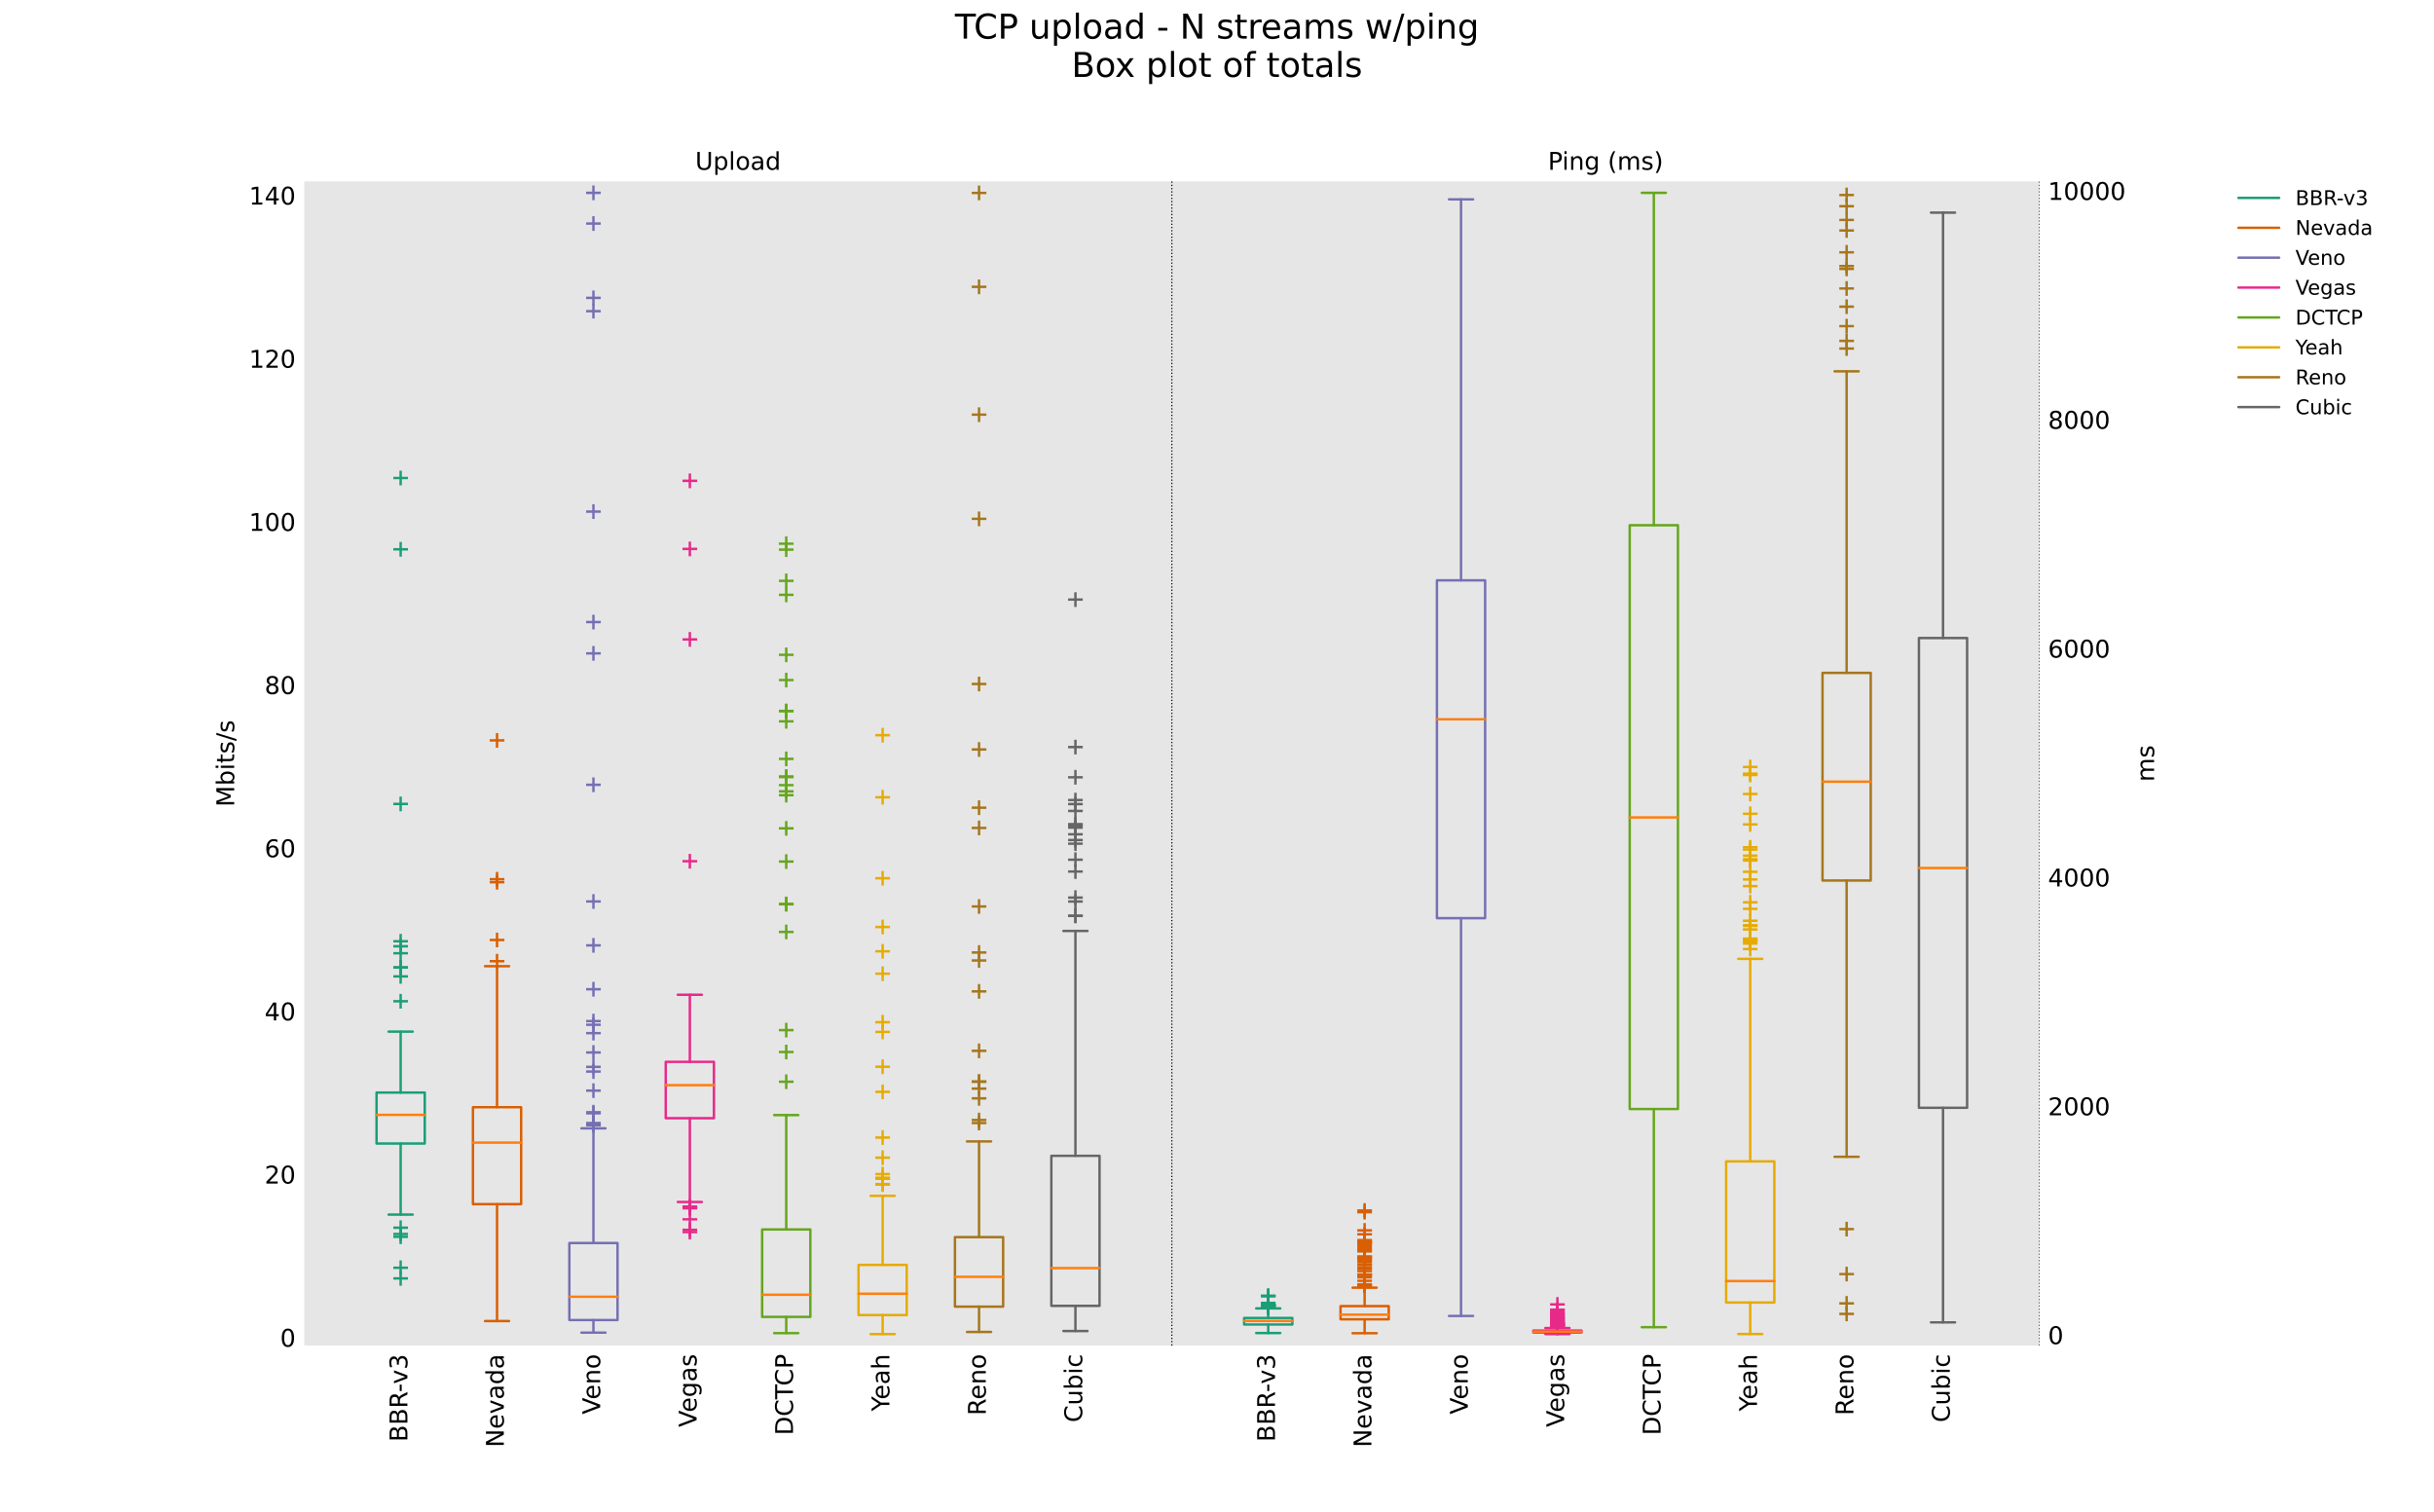 <?xml version="1.0" encoding="utf-8" standalone="no"?>
<!DOCTYPE svg PUBLIC "-//W3C//DTD SVG 1.1//EN"
  "http://www.w3.org/Graphics/SVG/1.1/DTD/svg11.dtd">
<!-- Created with matplotlib (https://matplotlib.org/) -->
<svg height="618.48pt" version="1.1" viewBox="0 0 995.76 618.48" width="995.76pt" xmlns="http://www.w3.org/2000/svg" xmlns:xlink="http://www.w3.org/1999/xlink">
 <defs>
  <style type="text/css">*{stroke-linecap:butt;stroke-linejoin:round;}</style>
 </defs>
 <g id="figure_1">
  <g id="patch_1">
   <path d="M 0 618.48 
L 995.76 618.48 
L 995.76 0 
L 0 0 
z
" style="fill:#ffffff;"/>
  </g>
  <g id="axes_1">
   <g id="patch_2">
    <path d="M 124.47 550.447 
L 834.336 550.447 
L 834.336 74.218 
L 124.47 74.218 
z
" style="fill:#e6e6e6;"/>
   </g>
   <g id="matplotlib.axis_1">
    <g id="xtick_1">
     <g id="line2d_1"/>
     <g id="text_1">
      <!-- BBR-v3 -->
      <g transform="translate(166.666 589.844)rotate(-90)scale(0.1 -0.1)">
       <defs>
        <path d="M 19.672 34.812 
L 19.672 8.109 
L 35.5 8.109 
Q 43.453 8.109 47.281 11.406 
Q 51.125 14.703 51.125 21.484 
Q 51.125 28.328 47.281 31.562 
Q 43.453 34.812 35.5 34.812 
z
M 19.672 64.797 
L 19.672 42.828 
L 34.281 42.828 
Q 41.5 42.828 45.031 45.531 
Q 48.578 48.25 48.578 53.812 
Q 48.578 59.328 45.031 62.062 
Q 41.5 64.797 34.281 64.797 
z
M 9.812 72.906 
L 35.016 72.906 
Q 46.297 72.906 52.391 68.219 
Q 58.5 63.531 58.5 54.891 
Q 58.5 48.188 55.375 44.234 
Q 52.25 40.281 46.188 39.312 
Q 53.469 37.75 57.5 32.781 
Q 61.531 27.828 61.531 20.406 
Q 61.531 10.641 54.891 5.312 
Q 48.25 0 35.984 0 
L 9.812 0 
z
" id="DejaVuSans-66"/>
        <path d="M 44.391 34.188 
Q 47.562 33.109 50.562 29.594 
Q 53.562 26.078 56.594 19.922 
L 66.609 0 
L 56 0 
L 46.688 18.703 
Q 43.062 26.031 39.672 28.422 
Q 36.281 30.812 30.422 30.812 
L 19.672 30.812 
L 19.672 0 
L 9.812 0 
L 9.812 72.906 
L 32.078 72.906 
Q 44.578 72.906 50.734 67.672 
Q 56.891 62.453 56.891 51.906 
Q 56.891 45.016 53.688 40.469 
Q 50.484 35.938 44.391 34.188 
z
M 19.672 64.797 
L 19.672 38.922 
L 32.078 38.922 
Q 39.203 38.922 42.844 42.219 
Q 46.484 45.516 46.484 51.906 
Q 46.484 58.297 42.844 61.547 
Q 39.203 64.797 32.078 64.797 
z
" id="DejaVuSans-82"/>
        <path d="M 4.891 31.391 
L 31.203 31.391 
L 31.203 23.391 
L 4.891 23.391 
z
" id="DejaVuSans-45"/>
        <path d="M 2.984 54.688 
L 12.5 54.688 
L 29.594 8.797 
L 46.688 54.688 
L 56.203 54.688 
L 35.688 0 
L 23.484 0 
z
" id="DejaVuSans-118"/>
        <path d="M 40.578 39.312 
Q 47.656 37.797 51.625 33 
Q 55.609 28.219 55.609 21.188 
Q 55.609 10.406 48.188 4.484 
Q 40.766 -1.422 27.094 -1.422 
Q 22.516 -1.422 17.656 -0.516 
Q 12.797 0.391 7.625 2.203 
L 7.625 11.719 
Q 11.719 9.328 16.594 8.109 
Q 21.484 6.891 26.812 6.891 
Q 36.078 6.891 40.938 10.547 
Q 45.797 14.203 45.797 21.188 
Q 45.797 27.641 41.281 31.266 
Q 36.766 34.906 28.719 34.906 
L 20.219 34.906 
L 20.219 43.016 
L 29.109 43.016 
Q 36.375 43.016 40.234 45.922 
Q 44.094 48.828 44.094 54.297 
Q 44.094 59.906 40.109 62.906 
Q 36.141 65.922 28.719 65.922 
Q 24.656 65.922 20.016 65.031 
Q 15.375 64.156 9.812 62.312 
L 9.812 71.094 
Q 15.438 72.656 20.344 73.438 
Q 25.25 74.219 29.594 74.219 
Q 40.828 74.219 47.359 69.109 
Q 53.906 64.016 53.906 55.328 
Q 53.906 49.266 50.438 45.094 
Q 46.969 40.922 40.578 39.312 
z
" id="DejaVuSans-51"/>
       </defs>
       <use xlink:href="#DejaVuSans-66"/>
       <use x="68.604" xlink:href="#DejaVuSans-66"/>
       <use x="137.207" xlink:href="#DejaVuSans-82"/>
       <use x="202.689" xlink:href="#DejaVuSans-45"/>
       <use x="236.148" xlink:href="#DejaVuSans-118"/>
       <use x="295.328" xlink:href="#DejaVuSans-51"/>
      </g>
     </g>
    </g>
    <g id="xtick_2">
     <g id="line2d_2"/>
     <g id="text_2">
      <!-- Nevada -->
      <g transform="translate(206.103 592.105)rotate(-90)scale(0.1 -0.1)">
       <defs>
        <path d="M 9.812 72.906 
L 23.094 72.906 
L 55.422 11.922 
L 55.422 72.906 
L 64.984 72.906 
L 64.984 0 
L 51.703 0 
L 19.391 60.984 
L 19.391 0 
L 9.812 0 
z
" id="DejaVuSans-78"/>
        <path d="M 56.203 29.594 
L 56.203 25.203 
L 14.891 25.203 
Q 15.484 15.922 20.484 11.062 
Q 25.484 6.203 34.422 6.203 
Q 39.594 6.203 44.453 7.469 
Q 49.312 8.734 54.109 11.281 
L 54.109 2.781 
Q 49.266 0.734 44.188 -0.344 
Q 39.109 -1.422 33.891 -1.422 
Q 20.797 -1.422 13.156 6.188 
Q 5.516 13.812 5.516 26.812 
Q 5.516 40.234 12.766 48.109 
Q 20.016 56 32.328 56 
Q 43.359 56 49.781 48.891 
Q 56.203 41.797 56.203 29.594 
z
M 47.219 32.234 
Q 47.125 39.594 43.094 43.984 
Q 39.062 48.391 32.422 48.391 
Q 24.906 48.391 20.391 44.141 
Q 15.875 39.891 15.188 32.172 
z
" id="DejaVuSans-101"/>
        <path d="M 34.281 27.484 
Q 23.391 27.484 19.188 25 
Q 14.984 22.516 14.984 16.5 
Q 14.984 11.719 18.141 8.906 
Q 21.297 6.109 26.703 6.109 
Q 34.188 6.109 38.703 11.406 
Q 43.219 16.703 43.219 25.484 
L 43.219 27.484 
z
M 52.203 31.203 
L 52.203 0 
L 43.219 0 
L 43.219 8.297 
Q 40.141 3.328 35.547 0.953 
Q 30.953 -1.422 24.312 -1.422 
Q 15.922 -1.422 10.953 3.297 
Q 6 8.016 6 15.922 
Q 6 25.141 12.172 29.828 
Q 18.359 34.516 30.609 34.516 
L 43.219 34.516 
L 43.219 35.406 
Q 43.219 41.609 39.141 45 
Q 35.062 48.391 27.688 48.391 
Q 23 48.391 18.547 47.266 
Q 14.109 46.141 10.016 43.891 
L 10.016 52.203 
Q 14.938 54.109 19.578 55.047 
Q 24.219 56 28.609 56 
Q 40.484 56 46.344 49.844 
Q 52.203 43.703 52.203 31.203 
z
" id="DejaVuSans-97"/>
        <path d="M 45.406 46.391 
L 45.406 75.984 
L 54.391 75.984 
L 54.391 0 
L 45.406 0 
L 45.406 8.203 
Q 42.578 3.328 38.25 0.953 
Q 33.938 -1.422 27.875 -1.422 
Q 17.969 -1.422 11.734 6.484 
Q 5.516 14.406 5.516 27.297 
Q 5.516 40.188 11.734 48.094 
Q 17.969 56 27.875 56 
Q 33.938 56 38.25 53.625 
Q 42.578 51.266 45.406 46.391 
z
M 14.797 27.297 
Q 14.797 17.391 18.875 11.75 
Q 22.953 6.109 30.078 6.109 
Q 37.203 6.109 41.297 11.75 
Q 45.406 17.391 45.406 27.297 
Q 45.406 37.203 41.297 42.844 
Q 37.203 48.484 30.078 48.484 
Q 22.953 48.484 18.875 42.844 
Q 14.797 37.203 14.797 27.297 
z
" id="DejaVuSans-100"/>
       </defs>
       <use xlink:href="#DejaVuSans-78"/>
       <use x="74.805" xlink:href="#DejaVuSans-101"/>
       <use x="136.328" xlink:href="#DejaVuSans-118"/>
       <use x="195.508" xlink:href="#DejaVuSans-97"/>
       <use x="256.787" xlink:href="#DejaVuSans-100"/>
       <use x="320.264" xlink:href="#DejaVuSans-97"/>
      </g>
     </g>
    </g>
    <g id="xtick_3">
     <g id="line2d_3"/>
     <g id="text_3">
      <!-- Veno -->
      <g transform="translate(245.54 578.622)rotate(-90)scale(0.1 -0.1)">
       <defs>
        <path d="M 28.609 0 
L 0.781 72.906 
L 11.078 72.906 
L 34.188 11.531 
L 57.328 72.906 
L 67.578 72.906 
L 39.797 0 
z
" id="DejaVuSans-86"/>
        <path d="M 54.891 33.016 
L 54.891 0 
L 45.906 0 
L 45.906 32.719 
Q 45.906 40.484 42.875 44.328 
Q 39.844 48.188 33.797 48.188 
Q 26.516 48.188 22.312 43.547 
Q 18.109 38.922 18.109 30.906 
L 18.109 0 
L 9.078 0 
L 9.078 54.688 
L 18.109 54.688 
L 18.109 46.188 
Q 21.344 51.125 25.703 53.562 
Q 30.078 56 35.797 56 
Q 45.219 56 50.047 50.172 
Q 54.891 44.344 54.891 33.016 
z
" id="DejaVuSans-110"/>
        <path d="M 30.609 48.391 
Q 23.391 48.391 19.188 42.75 
Q 14.984 37.109 14.984 27.297 
Q 14.984 17.484 19.156 11.844 
Q 23.344 6.203 30.609 6.203 
Q 37.797 6.203 41.984 11.859 
Q 46.188 17.531 46.188 27.297 
Q 46.188 37.016 41.984 42.703 
Q 37.797 48.391 30.609 48.391 
z
M 30.609 56 
Q 42.328 56 49.016 48.375 
Q 55.719 40.766 55.719 27.297 
Q 55.719 13.875 49.016 6.219 
Q 42.328 -1.422 30.609 -1.422 
Q 18.844 -1.422 12.172 6.219 
Q 5.516 13.875 5.516 27.297 
Q 5.516 40.766 12.172 48.375 
Q 18.844 56 30.609 56 
z
" id="DejaVuSans-111"/>
       </defs>
       <use xlink:href="#DejaVuSans-86"/>
       <use x="60.658" xlink:href="#DejaVuSans-101"/>
       <use x="122.182" xlink:href="#DejaVuSans-110"/>
       <use x="185.561" xlink:href="#DejaVuSans-111"/>
      </g>
     </g>
    </g>
    <g id="xtick_4">
     <g id="line2d_4"/>
     <g id="text_4">
      <!-- Vegas -->
      <g transform="translate(284.977 583.852)rotate(-90)scale(0.1 -0.1)">
       <defs>
        <path d="M 45.406 27.984 
Q 45.406 37.75 41.375 43.109 
Q 37.359 48.484 30.078 48.484 
Q 22.859 48.484 18.828 43.109 
Q 14.797 37.75 14.797 27.984 
Q 14.797 18.266 18.828 12.891 
Q 22.859 7.516 30.078 7.516 
Q 37.359 7.516 41.375 12.891 
Q 45.406 18.266 45.406 27.984 
z
M 54.391 6.781 
Q 54.391 -7.172 48.188 -13.984 
Q 42 -20.797 29.203 -20.797 
Q 24.469 -20.797 20.266 -20.094 
Q 16.062 -19.391 12.109 -17.922 
L 12.109 -9.188 
Q 16.062 -11.328 19.922 -12.344 
Q 23.781 -13.375 27.781 -13.375 
Q 36.625 -13.375 41.016 -8.766 
Q 45.406 -4.156 45.406 5.172 
L 45.406 9.625 
Q 42.625 4.781 38.281 2.391 
Q 33.938 0 27.875 0 
Q 17.828 0 11.672 7.656 
Q 5.516 15.328 5.516 27.984 
Q 5.516 40.672 11.672 48.328 
Q 17.828 56 27.875 56 
Q 33.938 56 38.281 53.609 
Q 42.625 51.219 45.406 46.391 
L 45.406 54.688 
L 54.391 54.688 
z
" id="DejaVuSans-103"/>
        <path d="M 44.281 53.078 
L 44.281 44.578 
Q 40.484 46.531 36.375 47.5 
Q 32.281 48.484 27.875 48.484 
Q 21.188 48.484 17.844 46.438 
Q 14.5 44.391 14.5 40.281 
Q 14.5 37.156 16.891 35.375 
Q 19.281 33.594 26.516 31.984 
L 29.594 31.297 
Q 39.156 29.25 43.188 25.516 
Q 47.219 21.781 47.219 15.094 
Q 47.219 7.469 41.188 3.016 
Q 35.156 -1.422 24.609 -1.422 
Q 20.219 -1.422 15.453 -0.562 
Q 10.688 0.297 5.422 2 
L 5.422 11.281 
Q 10.406 8.688 15.234 7.391 
Q 20.062 6.109 24.812 6.109 
Q 31.156 6.109 34.562 8.281 
Q 37.984 10.453 37.984 14.406 
Q 37.984 18.062 35.516 20.016 
Q 33.062 21.969 24.703 23.781 
L 21.578 24.516 
Q 13.234 26.266 9.516 29.906 
Q 5.812 33.547 5.812 39.891 
Q 5.812 47.609 11.281 51.797 
Q 16.75 56 26.812 56 
Q 31.781 56 36.172 55.266 
Q 40.578 54.547 44.281 53.078 
z
" id="DejaVuSans-115"/>
       </defs>
       <use xlink:href="#DejaVuSans-86"/>
       <use x="60.658" xlink:href="#DejaVuSans-101"/>
       <use x="122.182" xlink:href="#DejaVuSans-103"/>
       <use x="185.658" xlink:href="#DejaVuSans-97"/>
       <use x="246.938" xlink:href="#DejaVuSans-115"/>
      </g>
     </g>
    </g>
    <g id="xtick_5">
     <g id="line2d_5"/>
     <g id="text_5">
      <!-- DCTCP -->
      <g transform="translate(324.414 587.163)rotate(-90)scale(0.1 -0.1)">
       <defs>
        <path d="M 19.672 64.797 
L 19.672 8.109 
L 31.594 8.109 
Q 46.688 8.109 53.688 14.938 
Q 60.688 21.781 60.688 36.531 
Q 60.688 51.172 53.688 57.984 
Q 46.688 64.797 31.594 64.797 
z
M 9.812 72.906 
L 30.078 72.906 
Q 51.266 72.906 61.172 64.094 
Q 71.094 55.281 71.094 36.531 
Q 71.094 17.672 61.125 8.828 
Q 51.172 0 30.078 0 
L 9.812 0 
z
" id="DejaVuSans-68"/>
        <path d="M 64.406 67.281 
L 64.406 56.891 
Q 59.422 61.531 53.781 63.812 
Q 48.141 66.109 41.797 66.109 
Q 29.297 66.109 22.656 58.469 
Q 16.016 50.828 16.016 36.375 
Q 16.016 21.969 22.656 14.328 
Q 29.297 6.688 41.797 6.688 
Q 48.141 6.688 53.781 8.984 
Q 59.422 11.281 64.406 15.922 
L 64.406 5.609 
Q 59.234 2.094 53.438 0.328 
Q 47.656 -1.422 41.219 -1.422 
Q 24.656 -1.422 15.125 8.703 
Q 5.609 18.844 5.609 36.375 
Q 5.609 53.953 15.125 64.078 
Q 24.656 74.219 41.219 74.219 
Q 47.75 74.219 53.531 72.484 
Q 59.328 70.75 64.406 67.281 
z
" id="DejaVuSans-67"/>
        <path d="M -0.297 72.906 
L 61.375 72.906 
L 61.375 64.594 
L 35.5 64.594 
L 35.5 0 
L 25.594 0 
L 25.594 64.594 
L -0.297 64.594 
z
" id="DejaVuSans-84"/>
        <path d="M 19.672 64.797 
L 19.672 37.406 
L 32.078 37.406 
Q 38.969 37.406 42.719 40.969 
Q 46.484 44.531 46.484 51.125 
Q 46.484 57.672 42.719 61.234 
Q 38.969 64.797 32.078 64.797 
z
M 9.812 72.906 
L 32.078 72.906 
Q 44.344 72.906 50.609 67.359 
Q 56.891 61.812 56.891 51.125 
Q 56.891 40.328 50.609 34.812 
Q 44.344 29.297 32.078 29.297 
L 19.672 29.297 
L 19.672 0 
L 9.812 0 
z
" id="DejaVuSans-80"/>
       </defs>
       <use xlink:href="#DejaVuSans-68"/>
       <use x="77.002" xlink:href="#DejaVuSans-67"/>
       <use x="146.826" xlink:href="#DejaVuSans-84"/>
       <use x="202.035" xlink:href="#DejaVuSans-67"/>
       <use x="271.859" xlink:href="#DejaVuSans-80"/>
      </g>
     </g>
    </g>
    <g id="xtick_6">
     <g id="line2d_6"/>
     <g id="text_6">
      <!-- Yeah -->
      <g transform="translate(363.851 577.349)rotate(-90)scale(0.1 -0.1)">
       <defs>
        <path d="M -0.203 72.906 
L 10.406 72.906 
L 30.609 42.922 
L 50.688 72.906 
L 61.281 72.906 
L 35.5 34.719 
L 35.5 0 
L 25.594 0 
L 25.594 34.719 
z
" id="DejaVuSans-89"/>
        <path d="M 54.891 33.016 
L 54.891 0 
L 45.906 0 
L 45.906 32.719 
Q 45.906 40.484 42.875 44.328 
Q 39.844 48.188 33.797 48.188 
Q 26.516 48.188 22.312 43.547 
Q 18.109 38.922 18.109 30.906 
L 18.109 0 
L 9.078 0 
L 9.078 75.984 
L 18.109 75.984 
L 18.109 46.188 
Q 21.344 51.125 25.703 53.562 
Q 30.078 56 35.797 56 
Q 45.219 56 50.047 50.172 
Q 54.891 44.344 54.891 33.016 
z
" id="DejaVuSans-104"/>
       </defs>
       <use xlink:href="#DejaVuSans-89"/>
       <use x="47.834" xlink:href="#DejaVuSans-101"/>
       <use x="109.357" xlink:href="#DejaVuSans-97"/>
       <use x="170.637" xlink:href="#DejaVuSans-104"/>
      </g>
     </g>
    </g>
    <g id="xtick_7">
     <g id="line2d_7"/>
     <g id="text_7">
      <!-- Reno -->
      <g transform="translate(403.288 579.055)rotate(-90)scale(0.1 -0.1)">
       <use xlink:href="#DejaVuSans-82"/>
       <use x="64.982" xlink:href="#DejaVuSans-101"/>
       <use x="126.506" xlink:href="#DejaVuSans-110"/>
       <use x="189.885" xlink:href="#DejaVuSans-111"/>
      </g>
     </g>
    </g>
    <g id="xtick_8">
     <g id="line2d_8"/>
     <g id="text_8">
      <!-- Cubic -->
      <g transform="translate(442.725 581.893)rotate(-90)scale(0.1 -0.1)">
       <defs>
        <path d="M 8.5 21.578 
L 8.5 54.688 
L 17.484 54.688 
L 17.484 21.922 
Q 17.484 14.156 20.5 10.266 
Q 23.531 6.391 29.594 6.391 
Q 36.859 6.391 41.078 11.031 
Q 45.312 15.672 45.312 23.688 
L 45.312 54.688 
L 54.297 54.688 
L 54.297 0 
L 45.312 0 
L 45.312 8.406 
Q 42.047 3.422 37.719 1 
Q 33.406 -1.422 27.688 -1.422 
Q 18.266 -1.422 13.375 4.438 
Q 8.5 10.297 8.5 21.578 
z
M 31.109 56 
z
" id="DejaVuSans-117"/>
        <path d="M 48.688 27.297 
Q 48.688 37.203 44.609 42.844 
Q 40.531 48.484 33.406 48.484 
Q 26.266 48.484 22.188 42.844 
Q 18.109 37.203 18.109 27.297 
Q 18.109 17.391 22.188 11.75 
Q 26.266 6.109 33.406 6.109 
Q 40.531 6.109 44.609 11.75 
Q 48.688 17.391 48.688 27.297 
z
M 18.109 46.391 
Q 20.953 51.266 25.266 53.625 
Q 29.594 56 35.594 56 
Q 45.562 56 51.781 48.094 
Q 58.016 40.188 58.016 27.297 
Q 58.016 14.406 51.781 6.484 
Q 45.562 -1.422 35.594 -1.422 
Q 29.594 -1.422 25.266 0.953 
Q 20.953 3.328 18.109 8.203 
L 18.109 0 
L 9.078 0 
L 9.078 75.984 
L 18.109 75.984 
z
" id="DejaVuSans-98"/>
        <path d="M 9.422 54.688 
L 18.406 54.688 
L 18.406 0 
L 9.422 0 
z
M 9.422 75.984 
L 18.406 75.984 
L 18.406 64.594 
L 9.422 64.594 
z
" id="DejaVuSans-105"/>
        <path d="M 48.781 52.594 
L 48.781 44.188 
Q 44.969 46.297 41.141 47.344 
Q 37.312 48.391 33.406 48.391 
Q 24.656 48.391 19.812 42.844 
Q 14.984 37.312 14.984 27.297 
Q 14.984 17.281 19.812 11.734 
Q 24.656 6.203 33.406 6.203 
Q 37.312 6.203 41.141 7.25 
Q 44.969 8.297 48.781 10.406 
L 48.781 2.094 
Q 45.016 0.344 40.984 -0.531 
Q 36.969 -1.422 32.422 -1.422 
Q 20.062 -1.422 12.781 6.344 
Q 5.516 14.109 5.516 27.297 
Q 5.516 40.672 12.859 48.328 
Q 20.219 56 33.016 56 
Q 37.156 56 41.109 55.141 
Q 45.062 54.297 48.781 52.594 
z
" id="DejaVuSans-99"/>
       </defs>
       <use xlink:href="#DejaVuSans-67"/>
       <use x="69.824" xlink:href="#DejaVuSans-117"/>
       <use x="133.203" xlink:href="#DejaVuSans-98"/>
       <use x="196.68" xlink:href="#DejaVuSans-105"/>
       <use x="224.463" xlink:href="#DejaVuSans-99"/>
      </g>
     </g>
    </g>
    <g id="xtick_9">
     <g id="line2d_9"/>
     <g id="text_9">
      <!-- BBR-v3 -->
      <g transform="translate(521.599 589.844)rotate(-90)scale(0.1 -0.1)">
       <use xlink:href="#DejaVuSans-66"/>
       <use x="68.604" xlink:href="#DejaVuSans-66"/>
       <use x="137.207" xlink:href="#DejaVuSans-82"/>
       <use x="202.689" xlink:href="#DejaVuSans-45"/>
       <use x="236.148" xlink:href="#DejaVuSans-118"/>
       <use x="295.328" xlink:href="#DejaVuSans-51"/>
      </g>
     </g>
    </g>
    <g id="xtick_10">
     <g id="line2d_10"/>
     <g id="text_10">
      <!-- Nevada -->
      <g transform="translate(561.036 592.105)rotate(-90)scale(0.1 -0.1)">
       <use xlink:href="#DejaVuSans-78"/>
       <use x="74.805" xlink:href="#DejaVuSans-101"/>
       <use x="136.328" xlink:href="#DejaVuSans-118"/>
       <use x="195.508" xlink:href="#DejaVuSans-97"/>
       <use x="256.787" xlink:href="#DejaVuSans-100"/>
       <use x="320.264" xlink:href="#DejaVuSans-97"/>
      </g>
     </g>
    </g>
    <g id="xtick_11">
     <g id="line2d_11"/>
     <g id="text_11">
      <!-- Veno -->
      <g transform="translate(600.473 578.622)rotate(-90)scale(0.1 -0.1)">
       <use xlink:href="#DejaVuSans-86"/>
       <use x="60.658" xlink:href="#DejaVuSans-101"/>
       <use x="122.182" xlink:href="#DejaVuSans-110"/>
       <use x="185.561" xlink:href="#DejaVuSans-111"/>
      </g>
     </g>
    </g>
    <g id="xtick_12">
     <g id="line2d_12"/>
     <g id="text_12">
      <!-- Vegas -->
      <g transform="translate(639.91 583.852)rotate(-90)scale(0.1 -0.1)">
       <use xlink:href="#DejaVuSans-86"/>
       <use x="60.658" xlink:href="#DejaVuSans-101"/>
       <use x="122.182" xlink:href="#DejaVuSans-103"/>
       <use x="185.658" xlink:href="#DejaVuSans-97"/>
       <use x="246.938" xlink:href="#DejaVuSans-115"/>
      </g>
     </g>
    </g>
    <g id="xtick_13">
     <g id="line2d_13"/>
     <g id="text_13">
      <!-- DCTCP -->
      <g transform="translate(679.347 587.163)rotate(-90)scale(0.1 -0.1)">
       <use xlink:href="#DejaVuSans-68"/>
       <use x="77.002" xlink:href="#DejaVuSans-67"/>
       <use x="146.826" xlink:href="#DejaVuSans-84"/>
       <use x="202.035" xlink:href="#DejaVuSans-67"/>
       <use x="271.859" xlink:href="#DejaVuSans-80"/>
      </g>
     </g>
    </g>
    <g id="xtick_14">
     <g id="line2d_14"/>
     <g id="text_14">
      <!-- Yeah -->
      <g transform="translate(718.784 577.349)rotate(-90)scale(0.1 -0.1)">
       <use xlink:href="#DejaVuSans-89"/>
       <use x="47.834" xlink:href="#DejaVuSans-101"/>
       <use x="109.357" xlink:href="#DejaVuSans-97"/>
       <use x="170.637" xlink:href="#DejaVuSans-104"/>
      </g>
     </g>
    </g>
    <g id="xtick_15">
     <g id="line2d_15"/>
     <g id="text_15">
      <!-- Reno -->
      <g transform="translate(758.221 579.055)rotate(-90)scale(0.1 -0.1)">
       <use xlink:href="#DejaVuSans-82"/>
       <use x="64.982" xlink:href="#DejaVuSans-101"/>
       <use x="126.506" xlink:href="#DejaVuSans-110"/>
       <use x="189.885" xlink:href="#DejaVuSans-111"/>
      </g>
     </g>
    </g>
    <g id="xtick_16">
     <g id="line2d_16"/>
     <g id="text_16">
      <!-- Cubic -->
      <g transform="translate(797.658 581.893)rotate(-90)scale(0.1 -0.1)">
       <use xlink:href="#DejaVuSans-67"/>
       <use x="69.824" xlink:href="#DejaVuSans-117"/>
       <use x="133.203" xlink:href="#DejaVuSans-98"/>
       <use x="196.68" xlink:href="#DejaVuSans-105"/>
       <use x="224.463" xlink:href="#DejaVuSans-99"/>
      </g>
     </g>
    </g>
   </g>
   <g id="matplotlib.axis_2">
    <g id="ytick_1">
     <g id="line2d_17"/>
     <g id="text_17">
      <!-- 0 -->
      <g transform="translate(114.608 550.946)scale(0.1 -0.1)">
       <defs>
        <path d="M 31.781 66.406 
Q 24.172 66.406 20.328 58.906 
Q 16.5 51.422 16.5 36.375 
Q 16.5 21.391 20.328 13.891 
Q 24.172 6.391 31.781 6.391 
Q 39.453 6.391 43.281 13.891 
Q 47.125 21.391 47.125 36.375 
Q 47.125 51.422 43.281 58.906 
Q 39.453 66.406 31.781 66.406 
z
M 31.781 74.219 
Q 44.047 74.219 50.516 64.516 
Q 56.984 54.828 56.984 36.375 
Q 56.984 17.969 50.516 8.266 
Q 44.047 -1.422 31.781 -1.422 
Q 19.531 -1.422 13.062 8.266 
Q 6.594 17.969 6.594 36.375 
Q 6.594 54.828 13.062 64.516 
Q 19.531 74.219 31.781 74.219 
z
" id="DejaVuSans-48"/>
       </defs>
       <use xlink:href="#DejaVuSans-48"/>
      </g>
     </g>
    </g>
    <g id="ytick_2">
     <g id="line2d_18"/>
     <g id="text_18">
      <!-- 20 -->
      <g transform="translate(108.245 484.195)scale(0.1 -0.1)">
       <defs>
        <path d="M 19.188 8.297 
L 53.609 8.297 
L 53.609 0 
L 7.328 0 
L 7.328 8.297 
Q 12.938 14.109 22.625 23.891 
Q 32.328 33.688 34.812 36.531 
Q 39.547 41.844 41.422 45.531 
Q 43.312 49.219 43.312 52.781 
Q 43.312 58.594 39.234 62.25 
Q 35.156 65.922 28.609 65.922 
Q 23.969 65.922 18.812 64.312 
Q 13.672 62.703 7.812 59.422 
L 7.812 69.391 
Q 13.766 71.781 18.938 73 
Q 24.125 74.219 28.422 74.219 
Q 39.75 74.219 46.484 68.547 
Q 53.219 62.891 53.219 53.422 
Q 53.219 48.922 51.531 44.891 
Q 49.859 40.875 45.406 35.406 
Q 44.188 33.984 37.641 27.219 
Q 31.109 20.453 19.188 8.297 
z
" id="DejaVuSans-50"/>
       </defs>
       <use xlink:href="#DejaVuSans-50"/>
       <use x="63.623" xlink:href="#DejaVuSans-48"/>
      </g>
     </g>
    </g>
    <g id="ytick_3">
     <g id="line2d_19"/>
     <g id="text_19">
      <!-- 40 -->
      <g transform="translate(108.245 417.445)scale(0.1 -0.1)">
       <defs>
        <path d="M 37.797 64.312 
L 12.891 25.391 
L 37.797 25.391 
z
M 35.203 72.906 
L 47.609 72.906 
L 47.609 25.391 
L 58.016 25.391 
L 58.016 17.188 
L 47.609 17.188 
L 47.609 0 
L 37.797 0 
L 37.797 17.188 
L 4.891 17.188 
L 4.891 26.703 
z
" id="DejaVuSans-52"/>
       </defs>
       <use xlink:href="#DejaVuSans-52"/>
       <use x="63.623" xlink:href="#DejaVuSans-48"/>
      </g>
     </g>
    </g>
    <g id="ytick_4">
     <g id="line2d_20"/>
     <g id="text_20">
      <!-- 60 -->
      <g transform="translate(108.245 350.695)scale(0.1 -0.1)">
       <defs>
        <path d="M 33.016 40.375 
Q 26.375 40.375 22.484 35.828 
Q 18.609 31.297 18.609 23.391 
Q 18.609 15.531 22.484 10.953 
Q 26.375 6.391 33.016 6.391 
Q 39.656 6.391 43.531 10.953 
Q 47.406 15.531 47.406 23.391 
Q 47.406 31.297 43.531 35.828 
Q 39.656 40.375 33.016 40.375 
z
M 52.594 71.297 
L 52.594 62.312 
Q 48.875 64.062 45.094 64.984 
Q 41.312 65.922 37.594 65.922 
Q 27.828 65.922 22.672 59.328 
Q 17.531 52.734 16.797 39.406 
Q 19.672 43.656 24.016 45.922 
Q 28.375 48.188 33.594 48.188 
Q 44.578 48.188 50.953 41.516 
Q 57.328 34.859 57.328 23.391 
Q 57.328 12.156 50.688 5.359 
Q 44.047 -1.422 33.016 -1.422 
Q 20.359 -1.422 13.672 8.266 
Q 6.984 17.969 6.984 36.375 
Q 6.984 53.656 15.188 63.938 
Q 23.391 74.219 37.203 74.219 
Q 40.922 74.219 44.703 73.484 
Q 48.484 72.75 52.594 71.297 
z
" id="DejaVuSans-54"/>
       </defs>
       <use xlink:href="#DejaVuSans-54"/>
       <use x="63.623" xlink:href="#DejaVuSans-48"/>
      </g>
     </g>
    </g>
    <g id="ytick_5">
     <g id="line2d_21"/>
     <g id="text_21">
      <!-- 80 -->
      <g transform="translate(108.245 283.944)scale(0.1 -0.1)">
       <defs>
        <path d="M 31.781 34.625 
Q 24.75 34.625 20.719 30.859 
Q 16.703 27.094 16.703 20.516 
Q 16.703 13.922 20.719 10.156 
Q 24.75 6.391 31.781 6.391 
Q 38.812 6.391 42.859 10.172 
Q 46.922 13.969 46.922 20.516 
Q 46.922 27.094 42.891 30.859 
Q 38.875 34.625 31.781 34.625 
z
M 21.922 38.812 
Q 15.578 40.375 12.031 44.719 
Q 8.5 49.078 8.5 55.328 
Q 8.5 64.062 14.719 69.141 
Q 20.953 74.219 31.781 74.219 
Q 42.672 74.219 48.875 69.141 
Q 55.078 64.062 55.078 55.328 
Q 55.078 49.078 51.531 44.719 
Q 48 40.375 41.703 38.812 
Q 48.828 37.156 52.797 32.312 
Q 56.781 27.484 56.781 20.516 
Q 56.781 9.906 50.312 4.234 
Q 43.844 -1.422 31.781 -1.422 
Q 19.734 -1.422 13.25 4.234 
Q 6.781 9.906 6.781 20.516 
Q 6.781 27.484 10.781 32.312 
Q 14.797 37.156 21.922 38.812 
z
M 18.312 54.391 
Q 18.312 48.734 21.844 45.562 
Q 25.391 42.391 31.781 42.391 
Q 38.141 42.391 41.719 45.562 
Q 45.312 48.734 45.312 54.391 
Q 45.312 60.062 41.719 63.234 
Q 38.141 66.406 31.781 66.406 
Q 25.391 66.406 21.844 63.234 
Q 18.312 60.062 18.312 54.391 
z
" id="DejaVuSans-56"/>
       </defs>
       <use xlink:href="#DejaVuSans-56"/>
       <use x="63.623" xlink:href="#DejaVuSans-48"/>
      </g>
     </g>
    </g>
    <g id="ytick_6">
     <g id="line2d_22"/>
     <g id="text_22">
      <!-- 100 -->
      <g transform="translate(101.882 217.194)scale(0.1 -0.1)">
       <defs>
        <path d="M 12.406 8.297 
L 28.516 8.297 
L 28.516 63.922 
L 10.984 60.406 
L 10.984 69.391 
L 28.422 72.906 
L 38.281 72.906 
L 38.281 8.297 
L 54.391 8.297 
L 54.391 0 
L 12.406 0 
z
" id="DejaVuSans-49"/>
       </defs>
       <use xlink:href="#DejaVuSans-49"/>
       <use x="63.623" xlink:href="#DejaVuSans-48"/>
       <use x="127.246" xlink:href="#DejaVuSans-48"/>
      </g>
     </g>
    </g>
    <g id="ytick_7">
     <g id="line2d_23"/>
     <g id="text_23">
      <!-- 120 -->
      <g transform="translate(101.882 150.443)scale(0.1 -0.1)">
       <use xlink:href="#DejaVuSans-49"/>
       <use x="63.623" xlink:href="#DejaVuSans-50"/>
       <use x="127.246" xlink:href="#DejaVuSans-48"/>
      </g>
     </g>
    </g>
    <g id="ytick_8">
     <g id="line2d_24"/>
     <g id="text_24">
      <!-- 140 -->
      <g transform="translate(101.882 83.693)scale(0.1 -0.1)">
       <use xlink:href="#DejaVuSans-49"/>
       <use x="63.623" xlink:href="#DejaVuSans-52"/>
       <use x="127.246" xlink:href="#DejaVuSans-48"/>
      </g>
     </g>
    </g>
    <g id="ytick_9">
     <g id="line2d_25"/>
    </g>
    <g id="ytick_10">
     <g id="line2d_26"/>
    </g>
    <g id="ytick_11">
     <g id="line2d_27"/>
    </g>
    <g id="ytick_12">
     <g id="line2d_28"/>
    </g>
    <g id="ytick_13">
     <g id="line2d_29"/>
    </g>
    <g id="ytick_14">
     <g id="line2d_30"/>
    </g>
    <g id="ytick_15">
     <g id="line2d_31"/>
    </g>
    <g id="ytick_16">
     <g id="line2d_32"/>
    </g>
    <g id="ytick_17">
     <g id="line2d_33"/>
    </g>
    <g id="ytick_18">
     <g id="line2d_34"/>
    </g>
    <g id="ytick_19">
     <g id="line2d_35"/>
    </g>
    <g id="ytick_20">
     <g id="line2d_36"/>
    </g>
    <g id="ytick_21">
     <g id="line2d_37"/>
    </g>
    <g id="ytick_22">
     <g id="line2d_38"/>
    </g>
    <g id="ytick_23">
     <g id="line2d_39"/>
    </g>
    <g id="ytick_24">
     <g id="line2d_40"/>
    </g>
    <g id="ytick_25">
     <g id="line2d_41"/>
    </g>
    <g id="ytick_26">
     <g id="line2d_42"/>
    </g>
    <g id="ytick_27">
     <g id="line2d_43"/>
    </g>
    <g id="ytick_28">
     <g id="line2d_44"/>
    </g>
    <g id="ytick_29">
     <g id="line2d_45"/>
    </g>
    <g id="text_25">
     <!-- Mbits/s -->
     <g transform="translate(95.803 330.064)rotate(-90)scale(0.1 -0.1)">
      <defs>
       <path d="M 9.812 72.906 
L 24.516 72.906 
L 43.109 23.297 
L 61.812 72.906 
L 76.516 72.906 
L 76.516 0 
L 66.891 0 
L 66.891 64.016 
L 48.094 14.016 
L 38.188 14.016 
L 19.391 64.016 
L 19.391 0 
L 9.812 0 
z
" id="DejaVuSans-77"/>
       <path d="M 18.312 70.219 
L 18.312 54.688 
L 36.812 54.688 
L 36.812 47.703 
L 18.312 47.703 
L 18.312 18.016 
Q 18.312 11.328 20.141 9.422 
Q 21.969 7.516 27.594 7.516 
L 36.812 7.516 
L 36.812 0 
L 27.594 0 
Q 17.188 0 13.234 3.875 
Q 9.281 7.766 9.281 18.016 
L 9.281 47.703 
L 2.688 47.703 
L 2.688 54.688 
L 9.281 54.688 
L 9.281 70.219 
z
" id="DejaVuSans-116"/>
       <path d="M 25.391 72.906 
L 33.688 72.906 
L 8.297 -9.281 
L 0 -9.281 
z
" id="DejaVuSans-47"/>
      </defs>
      <use xlink:href="#DejaVuSans-77"/>
      <use x="86.279" xlink:href="#DejaVuSans-98"/>
      <use x="149.756" xlink:href="#DejaVuSans-105"/>
      <use x="177.539" xlink:href="#DejaVuSans-116"/>
      <use x="216.748" xlink:href="#DejaVuSans-115"/>
      <use x="268.848" xlink:href="#DejaVuSans-47"/>
      <use x="302.539" xlink:href="#DejaVuSans-115"/>
     </g>
    </g>
   </g>
   <g id="line2d_46">
    <path clip-path="url(#p04a4c59572)" d="M 154.048 467.818 
L 173.766 467.818 
L 173.766 446.97 
L 154.048 446.97 
L 154.048 467.818 
" style="fill:none;stroke:#1b9e77;stroke-linecap:round;"/>
   </g>
   <g id="line2d_47">
    <path clip-path="url(#p04a4c59572)" d="M 163.907 467.818 
L 163.907 496.895 
" style="fill:none;stroke:#1b9e77;stroke-linecap:round;"/>
   </g>
   <g id="line2d_48">
    <path clip-path="url(#p04a4c59572)" d="M 163.907 446.97 
L 163.907 422.043 
" style="fill:none;stroke:#1b9e77;stroke-linecap:round;"/>
   </g>
   <g id="line2d_49">
    <path clip-path="url(#p04a4c59572)" d="M 158.977 496.895 
L 168.837 496.895 
" style="fill:none;stroke:#1b9e77;stroke-linecap:round;"/>
   </g>
   <g id="line2d_50">
    <path clip-path="url(#p04a4c59572)" d="M 158.977 422.043 
L 168.837 422.043 
" style="fill:none;stroke:#1b9e77;stroke-linecap:round;"/>
   </g>
   <g id="line2d_51">
    <defs>
     <path d="M -3 0 
L 3 0 
M 0 3 
L 0 -3 
" id="mce12a34657" style="stroke:#1b9e77;"/>
    </defs>
    <g clip-path="url(#p04a4c59572)">
     <use style="fill:#0000ff;stroke:#1b9e77;" x="163.907" xlink:href="#mce12a34657" y="504.836"/>
     <use style="fill:#0000ff;stroke:#1b9e77;" x="163.907" xlink:href="#mce12a34657" y="505.991"/>
     <use style="fill:#0000ff;stroke:#1b9e77;" x="163.907" xlink:href="#mce12a34657" y="518.646"/>
     <use style="fill:#0000ff;stroke:#1b9e77;" x="163.907" xlink:href="#mce12a34657" y="522.997"/>
     <use style="fill:#0000ff;stroke:#1b9e77;" x="163.907" xlink:href="#mce12a34657" y="502.267"/>
     <use style="fill:#0000ff;stroke:#1b9e77;" x="163.907" xlink:href="#mce12a34657" y="195.556"/>
     <use style="fill:#0000ff;stroke:#1b9e77;" x="163.907" xlink:href="#mce12a34657" y="224.73"/>
     <use style="fill:#0000ff;stroke:#1b9e77;" x="163.907" xlink:href="#mce12a34657" y="328.888"/>
     <use style="fill:#0000ff;stroke:#1b9e77;" x="163.907" xlink:href="#mce12a34657" y="387.132"/>
     <use style="fill:#0000ff;stroke:#1b9e77;" x="163.907" xlink:href="#mce12a34657" y="395.77"/>
     <use style="fill:#0000ff;stroke:#1b9e77;" x="163.907" xlink:href="#mce12a34657" y="385.063"/>
     <use style="fill:#0000ff;stroke:#1b9e77;" x="163.907" xlink:href="#mce12a34657" y="389.982"/>
     <use style="fill:#0000ff;stroke:#1b9e77;" x="163.907" xlink:href="#mce12a34657" y="399.439"/>
     <use style="fill:#0000ff;stroke:#1b9e77;" x="163.907" xlink:href="#mce12a34657" y="409.615"/>
     <use style="fill:#0000ff;stroke:#1b9e77;" x="163.907" xlink:href="#mce12a34657" y="395.808"/>
    </g>
   </g>
   <g id="line2d_52">
    <path clip-path="url(#p04a4c59572)" d="M 193.485 492.625 
L 213.203 492.625 
L 213.203 452.966 
L 193.485 452.966 
L 193.485 492.625 
" style="fill:none;stroke:#d95f02;stroke-linecap:round;"/>
   </g>
   <g id="line2d_53">
    <path clip-path="url(#p04a4c59572)" d="M 203.344 492.625 
L 203.344 540.454 
" style="fill:none;stroke:#d95f02;stroke-linecap:round;"/>
   </g>
   <g id="line2d_54">
    <path clip-path="url(#p04a4c59572)" d="M 203.344 452.966 
L 203.344 395.273 
" style="fill:none;stroke:#d95f02;stroke-linecap:round;"/>
   </g>
   <g id="line2d_55">
    <path clip-path="url(#p04a4c59572)" d="M 198.414 540.454 
L 208.274 540.454 
" style="fill:none;stroke:#d95f02;stroke-linecap:round;"/>
   </g>
   <g id="line2d_56">
    <path clip-path="url(#p04a4c59572)" d="M 198.414 395.273 
L 208.274 395.273 
" style="fill:none;stroke:#d95f02;stroke-linecap:round;"/>
   </g>
   <g id="line2d_57">
    <defs>
     <path d="M -3 0 
L 3 0 
M 0 3 
L 0 -3 
" id="m5fca1c7142" style="stroke:#d95f02;"/>
    </defs>
    <g clip-path="url(#p04a4c59572)">
     <use style="fill:#0000ff;stroke:#d95f02;" x="203.344" xlink:href="#m5fca1c7142" y="359.702"/>
     <use style="fill:#0000ff;stroke:#d95f02;" x="203.344" xlink:href="#m5fca1c7142" y="302.896"/>
     <use style="fill:#0000ff;stroke:#d95f02;" x="203.344" xlink:href="#m5fca1c7142" y="360.934"/>
     <use style="fill:#0000ff;stroke:#d95f02;" x="203.344" xlink:href="#m5fca1c7142" y="393.236"/>
     <use style="fill:#0000ff;stroke:#d95f02;" x="203.344" xlink:href="#m5fca1c7142" y="384.554"/>
    </g>
   </g>
   <g id="line2d_58">
    <path clip-path="url(#p04a4c59572)" d="M 232.922 540.035 
L 252.64 540.035 
L 252.64 508.535 
L 232.922 508.535 
L 232.922 540.035 
" style="fill:none;stroke:#7570b3;stroke-linecap:round;"/>
   </g>
   <g id="line2d_59">
    <path clip-path="url(#p04a4c59572)" d="M 242.781 540.035 
L 242.781 545.18 
" style="fill:none;stroke:#7570b3;stroke-linecap:round;"/>
   </g>
   <g id="line2d_60">
    <path clip-path="url(#p04a4c59572)" d="M 242.781 508.535 
L 242.781 461.612 
" style="fill:none;stroke:#7570b3;stroke-linecap:round;"/>
   </g>
   <g id="line2d_61">
    <path clip-path="url(#p04a4c59572)" d="M 237.851 545.18 
L 247.711 545.18 
" style="fill:none;stroke:#7570b3;stroke-linecap:round;"/>
   </g>
   <g id="line2d_62">
    <path clip-path="url(#p04a4c59572)" d="M 237.851 461.612 
L 247.711 461.612 
" style="fill:none;stroke:#7570b3;stroke-linecap:round;"/>
   </g>
   <g id="line2d_63">
    <defs>
     <path d="M -3 0 
L 3 0 
M 0 3 
L 0 -3 
" id="me4662a68d2" style="stroke:#7570b3;"/>
    </defs>
    <g clip-path="url(#p04a4c59572)">
     <use style="fill:#0000ff;stroke:#7570b3;" x="242.781" xlink:href="#me4662a68d2" y="321.063"/>
     <use style="fill:#0000ff;stroke:#7570b3;" x="242.781" xlink:href="#me4662a68d2" y="78.887"/>
     <use style="fill:#0000ff;stroke:#7570b3;" x="242.781" xlink:href="#me4662a68d2" y="209.295"/>
     <use style="fill:#0000ff;stroke:#7570b3;" x="242.781" xlink:href="#me4662a68d2" y="91.45"/>
     <use style="fill:#0000ff;stroke:#7570b3;" x="242.781" xlink:href="#me4662a68d2" y="121.862"/>
     <use style="fill:#0000ff;stroke:#7570b3;" x="242.781" xlink:href="#me4662a68d2" y="127.292"/>
     <use style="fill:#0000ff;stroke:#7570b3;" x="242.781" xlink:href="#me4662a68d2" y="267.3"/>
     <use style="fill:#0000ff;stroke:#7570b3;" x="242.781" xlink:href="#me4662a68d2" y="254.487"/>
     <use style="fill:#0000ff;stroke:#7570b3;" x="242.781" xlink:href="#me4662a68d2" y="417.723"/>
     <use style="fill:#0000ff;stroke:#7570b3;" x="242.781" xlink:href="#me4662a68d2" y="419.221"/>
     <use style="fill:#0000ff;stroke:#7570b3;" x="242.781" xlink:href="#me4662a68d2" y="436.46"/>
     <use style="fill:#0000ff;stroke:#7570b3;" x="242.781" xlink:href="#me4662a68d2" y="446.18"/>
     <use style="fill:#0000ff;stroke:#7570b3;" x="242.781" xlink:href="#me4662a68d2" y="455.465"/>
     <use style="fill:#0000ff;stroke:#7570b3;" x="242.781" xlink:href="#me4662a68d2" y="459.432"/>
     <use style="fill:#0000ff;stroke:#7570b3;" x="242.781" xlink:href="#me4662a68d2" y="455.005"/>
     <use style="fill:#0000ff;stroke:#7570b3;" x="242.781" xlink:href="#me4662a68d2" y="438.38"/>
     <use style="fill:#0000ff;stroke:#7570b3;" x="242.781" xlink:href="#me4662a68d2" y="460.344"/>
     <use style="fill:#0000ff;stroke:#7570b3;" x="242.781" xlink:href="#me4662a68d2" y="459.922"/>
     <use style="fill:#0000ff;stroke:#7570b3;" x="242.781" xlink:href="#me4662a68d2" y="430.573"/>
     <use style="fill:#0000ff;stroke:#7570b3;" x="242.781" xlink:href="#me4662a68d2" y="422.663"/>
     <use style="fill:#0000ff;stroke:#7570b3;" x="242.781" xlink:href="#me4662a68d2" y="404.706"/>
     <use style="fill:#0000ff;stroke:#7570b3;" x="242.781" xlink:href="#me4662a68d2" y="386.748"/>
     <use style="fill:#0000ff;stroke:#7570b3;" x="242.781" xlink:href="#me4662a68d2" y="368.79"/>
    </g>
   </g>
   <g id="line2d_64">
    <path clip-path="url(#p04a4c59572)" d="M 272.359 457.459 
L 292.077 457.459 
L 292.077 434.403 
L 272.359 434.403 
L 272.359 457.459 
" style="fill:none;stroke:#e7298a;stroke-linecap:round;"/>
   </g>
   <g id="line2d_65">
    <path clip-path="url(#p04a4c59572)" d="M 282.218 457.459 
L 282.218 491.736 
" style="fill:none;stroke:#e7298a;stroke-linecap:round;"/>
   </g>
   <g id="line2d_66">
    <path clip-path="url(#p04a4c59572)" d="M 282.218 434.403 
L 282.218 406.961 
" style="fill:none;stroke:#e7298a;stroke-linecap:round;"/>
   </g>
   <g id="line2d_67">
    <path clip-path="url(#p04a4c59572)" d="M 277.288 491.736 
L 287.148 491.736 
" style="fill:none;stroke:#e7298a;stroke-linecap:round;"/>
   </g>
   <g id="line2d_68">
    <path clip-path="url(#p04a4c59572)" d="M 277.288 406.961 
L 287.148 406.961 
" style="fill:none;stroke:#e7298a;stroke-linecap:round;"/>
   </g>
   <g id="line2d_69">
    <defs>
     <path d="M -3 0 
L 3 0 
M 0 3 
L 0 -3 
" id="m9991adff39" style="stroke:#e7298a;"/>
    </defs>
    <g clip-path="url(#p04a4c59572)">
     <use style="fill:#0000ff;stroke:#e7298a;" x="282.218" xlink:href="#m9991adff39" y="504.059"/>
     <use style="fill:#0000ff;stroke:#e7298a;" x="282.218" xlink:href="#m9991adff39" y="494.289"/>
     <use style="fill:#0000ff;stroke:#e7298a;" x="282.218" xlink:href="#m9991adff39" y="503.135"/>
     <use style="fill:#0000ff;stroke:#e7298a;" x="282.218" xlink:href="#m9991adff39" y="494.081"/>
     <use style="fill:#0000ff;stroke:#e7298a;" x="282.218" xlink:href="#m9991adff39" y="493.888"/>
     <use style="fill:#0000ff;stroke:#e7298a;" x="282.218" xlink:href="#m9991adff39" y="493.621"/>
     <use style="fill:#0000ff;stroke:#e7298a;" x="282.218" xlink:href="#m9991adff39" y="498.82"/>
     <use style="fill:#0000ff;stroke:#e7298a;" x="282.218" xlink:href="#m9991adff39" y="224.556"/>
     <use style="fill:#0000ff;stroke:#e7298a;" x="282.218" xlink:href="#m9991adff39" y="196.713"/>
     <use style="fill:#0000ff;stroke:#e7298a;" x="282.218" xlink:href="#m9991adff39" y="261.59"/>
     <use style="fill:#0000ff;stroke:#e7298a;" x="282.218" xlink:href="#m9991adff39" y="352.327"/>
    </g>
   </g>
   <g id="line2d_70">
    <path clip-path="url(#p04a4c59572)" d="M 311.796 538.748 
L 331.514 538.748 
L 331.514 502.979 
L 311.796 502.979 
L 311.796 538.748 
" style="fill:none;stroke:#66a61e;stroke-linecap:round;"/>
   </g>
   <g id="line2d_71">
    <path clip-path="url(#p04a4c59572)" d="M 321.655 538.748 
L 321.655 545.394 
" style="fill:none;stroke:#66a61e;stroke-linecap:round;"/>
   </g>
   <g id="line2d_72">
    <path clip-path="url(#p04a4c59572)" d="M 321.655 502.979 
L 321.655 456.188 
" style="fill:none;stroke:#66a61e;stroke-linecap:round;"/>
   </g>
   <g id="line2d_73">
    <path clip-path="url(#p04a4c59572)" d="M 316.725 545.394 
L 326.585 545.394 
" style="fill:none;stroke:#66a61e;stroke-linecap:round;"/>
   </g>
   <g id="line2d_74">
    <path clip-path="url(#p04a4c59572)" d="M 316.725 456.188 
L 326.585 456.188 
" style="fill:none;stroke:#66a61e;stroke-linecap:round;"/>
   </g>
   <g id="line2d_75">
    <defs>
     <path d="M -3 0 
L 3 0 
M 0 3 
L 0 -3 
" id="mea02136191" style="stroke:#66a61e;"/>
    </defs>
    <g clip-path="url(#p04a4c59572)">
     <use style="fill:#0000ff;stroke:#66a61e;" x="321.655" xlink:href="#mea02136191" y="317.892"/>
     <use style="fill:#0000ff;stroke:#66a61e;" x="321.655" xlink:href="#mea02136191" y="290.964"/>
     <use style="fill:#0000ff;stroke:#66a61e;" x="321.655" xlink:href="#mea02136191" y="267.889"/>
     <use style="fill:#0000ff;stroke:#66a61e;" x="321.655" xlink:href="#mea02136191" y="290.836"/>
     <use style="fill:#0000ff;stroke:#66a61e;" x="321.655" xlink:href="#mea02136191" y="325.309"/>
     <use style="fill:#0000ff;stroke:#66a61e;" x="321.655" xlink:href="#mea02136191" y="369.811"/>
     <use style="fill:#0000ff;stroke:#66a61e;" x="321.655" xlink:href="#mea02136191" y="381.259"/>
     <use style="fill:#0000ff;stroke:#66a61e;" x="321.655" xlink:href="#mea02136191" y="442.543"/>
     <use style="fill:#0000ff;stroke:#66a61e;" x="321.655" xlink:href="#mea02136191" y="430.383"/>
     <use style="fill:#0000ff;stroke:#66a61e;" x="321.655" xlink:href="#mea02136191" y="369.942"/>
     <use style="fill:#0000ff;stroke:#66a61e;" x="321.655" xlink:href="#mea02136191" y="321.204"/>
     <use style="fill:#0000ff;stroke:#66a61e;" x="321.655" xlink:href="#mea02136191" y="317.667"/>
     <use style="fill:#0000ff;stroke:#66a61e;" x="321.655" xlink:href="#mea02136191" y="323.744"/>
     <use style="fill:#0000ff;stroke:#66a61e;" x="321.655" xlink:href="#mea02136191" y="338.878"/>
     <use style="fill:#0000ff;stroke:#66a61e;" x="321.655" xlink:href="#mea02136191" y="310.463"/>
     <use style="fill:#0000ff;stroke:#66a61e;" x="321.655" xlink:href="#mea02136191" y="278.218"/>
     <use style="fill:#0000ff;stroke:#66a61e;" x="321.655" xlink:href="#mea02136191" y="243.351"/>
     <use style="fill:#0000ff;stroke:#66a61e;" x="321.655" xlink:href="#mea02136191" y="224.858"/>
     <use style="fill:#0000ff;stroke:#66a61e;" x="321.655" xlink:href="#mea02136191" y="222.426"/>
     <use style="fill:#0000ff;stroke:#66a61e;" x="321.655" xlink:href="#mea02136191" y="237.627"/>
     <use style="fill:#0000ff;stroke:#66a61e;" x="321.655" xlink:href="#mea02136191" y="295.1"/>
     <use style="fill:#0000ff;stroke:#66a61e;" x="321.655" xlink:href="#mea02136191" y="352.468"/>
     <use style="fill:#0000ff;stroke:#66a61e;" x="321.655" xlink:href="#mea02136191" y="421.429"/>
    </g>
   </g>
   <g id="line2d_76">
    <path clip-path="url(#p04a4c59572)" d="M 351.233 537.998 
L 370.951 537.998 
L 370.951 517.47 
L 351.233 517.47 
L 351.233 537.998 
" style="fill:none;stroke:#e6ab02;stroke-linecap:round;"/>
   </g>
   <g id="line2d_77">
    <path clip-path="url(#p04a4c59572)" d="M 361.092 537.998 
L 361.092 545.778 
" style="fill:none;stroke:#e6ab02;stroke-linecap:round;"/>
   </g>
   <g id="line2d_78">
    <path clip-path="url(#p04a4c59572)" d="M 361.092 517.47 
L 361.092 489.231 
" style="fill:none;stroke:#e6ab02;stroke-linecap:round;"/>
   </g>
   <g id="line2d_79">
    <path clip-path="url(#p04a4c59572)" d="M 356.162 545.778 
L 366.022 545.778 
" style="fill:none;stroke:#e6ab02;stroke-linecap:round;"/>
   </g>
   <g id="line2d_80">
    <path clip-path="url(#p04a4c59572)" d="M 356.162 489.231 
L 366.022 489.231 
" style="fill:none;stroke:#e6ab02;stroke-linecap:round;"/>
   </g>
   <g id="line2d_81">
    <defs>
     <path d="M -3 0 
L 3 0 
M 0 3 
L 0 -3 
" id="m1736839e56" style="stroke:#e6ab02;"/>
    </defs>
    <g clip-path="url(#p04a4c59572)">
     <use style="fill:#0000ff;stroke:#e6ab02;" x="361.092" xlink:href="#m1736839e56" y="326.169"/>
     <use style="fill:#0000ff;stroke:#e6ab02;" x="361.092" xlink:href="#m1736839e56" y="300.78"/>
     <use style="fill:#0000ff;stroke:#e6ab02;" x="361.092" xlink:href="#m1736839e56" y="389.184"/>
     <use style="fill:#0000ff;stroke:#e6ab02;" x="361.092" xlink:href="#m1736839e56" y="422.164"/>
     <use style="fill:#0000ff;stroke:#e6ab02;" x="361.092" xlink:href="#m1736839e56" y="436.409"/>
     <use style="fill:#0000ff;stroke:#e6ab02;" x="361.092" xlink:href="#m1736839e56" y="379.24"/>
     <use style="fill:#0000ff;stroke:#e6ab02;" x="361.092" xlink:href="#m1736839e56" y="359.293"/>
     <use style="fill:#0000ff;stroke:#e6ab02;" x="361.092" xlink:href="#m1736839e56" y="398.347"/>
     <use style="fill:#0000ff;stroke:#e6ab02;" x="361.092" xlink:href="#m1736839e56" y="418.186"/>
     <use style="fill:#0000ff;stroke:#e6ab02;" x="361.092" xlink:href="#m1736839e56" y="446.68"/>
     <use style="fill:#0000ff;stroke:#e6ab02;" x="361.092" xlink:href="#m1736839e56" y="480.324"/>
     <use style="fill:#0000ff;stroke:#e6ab02;" x="361.092" xlink:href="#m1736839e56" y="484.602"/>
     <use style="fill:#0000ff;stroke:#e6ab02;" x="361.092" xlink:href="#m1736839e56" y="482.175"/>
     <use style="fill:#0000ff;stroke:#e6ab02;" x="361.092" xlink:href="#m1736839e56" y="484.421"/>
     <use style="fill:#0000ff;stroke:#e6ab02;" x="361.092" xlink:href="#m1736839e56" y="482.221"/>
     <use style="fill:#0000ff;stroke:#e6ab02;" x="361.092" xlink:href="#m1736839e56" y="481.8"/>
     <use style="fill:#0000ff;stroke:#e6ab02;" x="361.092" xlink:href="#m1736839e56" y="473.611"/>
     <use style="fill:#0000ff;stroke:#e6ab02;" x="361.092" xlink:href="#m1736839e56" y="465.385"/>
    </g>
   </g>
   <g id="line2d_82">
    <path clip-path="url(#p04a4c59572)" d="M 390.67 534.542 
L 410.388 534.542 
L 410.388 506.105 
L 390.67 506.105 
L 390.67 534.542 
" style="fill:none;stroke:#a6761d;stroke-linecap:round;"/>
   </g>
   <g id="line2d_83">
    <path clip-path="url(#p04a4c59572)" d="M 400.529 534.542 
L 400.529 544.907 
" style="fill:none;stroke:#a6761d;stroke-linecap:round;"/>
   </g>
   <g id="line2d_84">
    <path clip-path="url(#p04a4c59572)" d="M 400.529 506.105 
L 400.529 466.959 
" style="fill:none;stroke:#a6761d;stroke-linecap:round;"/>
   </g>
   <g id="line2d_85">
    <path clip-path="url(#p04a4c59572)" d="M 395.599 544.907 
L 405.459 544.907 
" style="fill:none;stroke:#a6761d;stroke-linecap:round;"/>
   </g>
   <g id="line2d_86">
    <path clip-path="url(#p04a4c59572)" d="M 395.599 466.959 
L 405.459 466.959 
" style="fill:none;stroke:#a6761d;stroke-linecap:round;"/>
   </g>
   <g id="line2d_87">
    <defs>
     <path d="M -3 0 
L 3 0 
M 0 3 
L 0 -3 
" id="m0eda5c4692" style="stroke:#a6761d;"/>
    </defs>
    <g clip-path="url(#p04a4c59572)">
     <use style="fill:#0000ff;stroke:#a6761d;" x="400.529" xlink:href="#m0eda5c4692" y="212.26"/>
     <use style="fill:#0000ff;stroke:#a6761d;" x="400.529" xlink:href="#m0eda5c4692" y="279.825"/>
     <use style="fill:#0000ff;stroke:#a6761d;" x="400.529" xlink:href="#m0eda5c4692" y="78.926"/>
     <use style="fill:#0000ff;stroke:#a6761d;" x="400.529" xlink:href="#m0eda5c4692" y="117.335"/>
     <use style="fill:#0000ff;stroke:#a6761d;" x="400.529" xlink:href="#m0eda5c4692" y="169.642"/>
     <use style="fill:#0000ff;stroke:#a6761d;" x="400.529" xlink:href="#m0eda5c4692" y="330.431"/>
     <use style="fill:#0000ff;stroke:#a6761d;" x="400.529" xlink:href="#m0eda5c4692" y="429.907"/>
     <use style="fill:#0000ff;stroke:#a6761d;" x="400.529" xlink:href="#m0eda5c4692" y="459.444"/>
     <use style="fill:#0000ff;stroke:#a6761d;" x="400.529" xlink:href="#m0eda5c4692" y="442.51"/>
     <use style="fill:#0000ff;stroke:#a6761d;" x="400.529" xlink:href="#m0eda5c4692" y="449.348"/>
     <use style="fill:#0000ff;stroke:#a6761d;" x="400.529" xlink:href="#m0eda5c4692" y="405.574"/>
     <use style="fill:#0000ff;stroke:#a6761d;" x="400.529" xlink:href="#m0eda5c4692" y="442.49"/>
     <use style="fill:#0000ff;stroke:#a6761d;" x="400.529" xlink:href="#m0eda5c4692" y="458.203"/>
     <use style="fill:#0000ff;stroke:#a6761d;" x="400.529" xlink:href="#m0eda5c4692" y="445.361"/>
     <use style="fill:#0000ff;stroke:#a6761d;" x="400.529" xlink:href="#m0eda5c4692" y="392.944"/>
     <use style="fill:#0000ff;stroke:#a6761d;" x="400.529" xlink:href="#m0eda5c4692" y="389.676"/>
     <use style="fill:#0000ff;stroke:#a6761d;" x="400.529" xlink:href="#m0eda5c4692" y="370.833"/>
     <use style="fill:#0000ff;stroke:#a6761d;" x="400.529" xlink:href="#m0eda5c4692" y="338.724"/>
     <use style="fill:#0000ff;stroke:#a6761d;" x="400.529" xlink:href="#m0eda5c4692" y="306.615"/>
    </g>
   </g>
   <g id="line2d_88">
    <path clip-path="url(#p04a4c59572)" d="M 430.107 534.234 
L 449.825 534.234 
L 449.825 472.856 
L 430.107 472.856 
L 430.107 534.234 
" style="fill:none;stroke:#666666;stroke-linecap:round;"/>
   </g>
   <g id="line2d_89">
    <path clip-path="url(#p04a4c59572)" d="M 439.966 534.234 
L 439.966 544.531 
" style="fill:none;stroke:#666666;stroke-linecap:round;"/>
   </g>
   <g id="line2d_90">
    <path clip-path="url(#p04a4c59572)" d="M 439.966 472.856 
L 439.966 380.862 
" style="fill:none;stroke:#666666;stroke-linecap:round;"/>
   </g>
   <g id="line2d_91">
    <path clip-path="url(#p04a4c59572)" d="M 435.036 544.531 
L 444.896 544.531 
" style="fill:none;stroke:#666666;stroke-linecap:round;"/>
   </g>
   <g id="line2d_92">
    <path clip-path="url(#p04a4c59572)" d="M 435.036 380.862 
L 444.896 380.862 
" style="fill:none;stroke:#666666;stroke-linecap:round;"/>
   </g>
   <g id="line2d_93">
    <defs>
     <path d="M -3 0 
L 3 0 
M 0 3 
L 0 -3 
" id="m0d2e51e1ab" style="stroke:#666666;"/>
    </defs>
    <g clip-path="url(#p04a4c59572)">
     <use style="fill:#0000ff;stroke:#666666;" x="439.966" xlink:href="#m0d2e51e1ab" y="245.293"/>
     <use style="fill:#0000ff;stroke:#666666;" x="439.966" xlink:href="#m0d2e51e1ab" y="305.634"/>
     <use style="fill:#0000ff;stroke:#666666;" x="439.966" xlink:href="#m0d2e51e1ab" y="374.604"/>
     <use style="fill:#0000ff;stroke:#666666;" x="439.966" xlink:href="#m0d2e51e1ab" y="367.204"/>
     <use style="fill:#0000ff;stroke:#666666;" x="439.966" xlink:href="#m0d2e51e1ab" y="368.819"/>
     <use style="fill:#0000ff;stroke:#666666;" x="439.966" xlink:href="#m0d2e51e1ab" y="351.711"/>
     <use style="fill:#0000ff;stroke:#666666;" x="439.966" xlink:href="#m0d2e51e1ab" y="345.157"/>
     <use style="fill:#0000ff;stroke:#666666;" x="439.966" xlink:href="#m0d2e51e1ab" y="343.657"/>
     <use style="fill:#0000ff;stroke:#666666;" x="439.966" xlink:href="#m0d2e51e1ab" y="327.289"/>
     <use style="fill:#0000ff;stroke:#666666;" x="439.966" xlink:href="#m0d2e51e1ab" y="317.992"/>
     <use style="fill:#0000ff;stroke:#666666;" x="439.966" xlink:href="#m0d2e51e1ab" y="337.135"/>
     <use style="fill:#0000ff;stroke:#666666;" x="439.966" xlink:href="#m0d2e51e1ab" y="356.552"/>
     <use style="fill:#0000ff;stroke:#666666;" x="439.966" xlink:href="#m0d2e51e1ab" y="331.765"/>
     <use style="fill:#0000ff;stroke:#666666;" x="439.966" xlink:href="#m0d2e51e1ab" y="328.944"/>
     <use style="fill:#0000ff;stroke:#666666;" x="439.966" xlink:href="#m0d2e51e1ab" y="338.589"/>
     <use style="fill:#0000ff;stroke:#666666;" x="439.966" xlink:href="#m0d2e51e1ab" y="337.682"/>
     <use style="fill:#0000ff;stroke:#666666;" x="439.966" xlink:href="#m0d2e51e1ab" y="341.305"/>
     <use style="fill:#0000ff;stroke:#666666;" x="439.966" xlink:href="#m0d2e51e1ab" y="374.716"/>
    </g>
   </g>
   <g id="line2d_94">
    <path clip-path="url(#p04a4c59572)" d="M 479.403 550.447 
L 479.403 74.218 
" style="fill:none;stroke:#000000;stroke-dasharray:0.5,0.825;stroke-dashoffset:0;stroke-width:0.5;"/>
   </g>
   <g id="line2d_95">
    <path clip-path="url(#p04a4c59572)" d="M 154.048 456.102 
L 173.766 456.102 
" style="fill:none;stroke:#ff7f0e;stroke-linecap:round;"/>
   </g>
   <g id="line2d_96">
    <path clip-path="url(#p04a4c59572)" d="M 193.485 467.444 
L 213.203 467.444 
" style="fill:none;stroke:#ff7f0e;stroke-linecap:round;"/>
   </g>
   <g id="line2d_97">
    <path clip-path="url(#p04a4c59572)" d="M 232.922 530.502 
L 252.64 530.502 
" style="fill:none;stroke:#ff7f0e;stroke-linecap:round;"/>
   </g>
   <g id="line2d_98">
    <path clip-path="url(#p04a4c59572)" d="M 272.359 443.942 
L 292.077 443.942 
" style="fill:none;stroke:#ff7f0e;stroke-linecap:round;"/>
   </g>
   <g id="line2d_99">
    <path clip-path="url(#p04a4c59572)" d="M 311.796 529.697 
L 331.514 529.697 
" style="fill:none;stroke:#ff7f0e;stroke-linecap:round;"/>
   </g>
   <g id="line2d_100">
    <path clip-path="url(#p04a4c59572)" d="M 351.233 529.266 
L 370.951 529.266 
" style="fill:none;stroke:#ff7f0e;stroke-linecap:round;"/>
   </g>
   <g id="line2d_101">
    <path clip-path="url(#p04a4c59572)" d="M 390.67 522.35 
L 410.388 522.35 
" style="fill:none;stroke:#ff7f0e;stroke-linecap:round;"/>
   </g>
   <g id="line2d_102">
    <path clip-path="url(#p04a4c59572)" d="M 430.107 518.785 
L 449.825 518.785 
" style="fill:none;stroke:#ff7f0e;stroke-linecap:round;"/>
   </g>
   <g id="patch_3">
    <path d="M 124.47 550.447 
L 124.47 74.218 
" style="fill:none;"/>
   </g>
   <g id="patch_4">
    <path d="M 834.336 550.447 
L 834.336 74.218 
" style="fill:none;"/>
   </g>
   <g id="patch_5">
    <path d="M 124.47 550.447 
L 834.336 550.447 
" style="fill:none;"/>
   </g>
   <g id="patch_6">
    <path d="M 124.47 74.218 
L 834.336 74.218 
" style="fill:none;"/>
   </g>
   <g id="text_26">
    <!-- Upload -->
    <g transform="translate(284.416 69.455)scale(0.1 -0.1)">
     <defs>
      <path d="M 8.688 72.906 
L 18.609 72.906 
L 18.609 28.609 
Q 18.609 16.891 22.844 11.734 
Q 27.094 6.594 36.625 6.594 
Q 46.094 6.594 50.344 11.734 
Q 54.594 16.891 54.594 28.609 
L 54.594 72.906 
L 64.5 72.906 
L 64.5 27.391 
Q 64.5 13.141 57.438 5.859 
Q 50.391 -1.422 36.625 -1.422 
Q 22.797 -1.422 15.734 5.859 
Q 8.688 13.141 8.688 27.391 
z
" id="DejaVuSans-85"/>
      <path d="M 18.109 8.203 
L 18.109 -20.797 
L 9.078 -20.797 
L 9.078 54.688 
L 18.109 54.688 
L 18.109 46.391 
Q 20.953 51.266 25.266 53.625 
Q 29.594 56 35.594 56 
Q 45.562 56 51.781 48.094 
Q 58.016 40.188 58.016 27.297 
Q 58.016 14.406 51.781 6.484 
Q 45.562 -1.422 35.594 -1.422 
Q 29.594 -1.422 25.266 0.953 
Q 20.953 3.328 18.109 8.203 
z
M 48.688 27.297 
Q 48.688 37.203 44.609 42.844 
Q 40.531 48.484 33.406 48.484 
Q 26.266 48.484 22.188 42.844 
Q 18.109 37.203 18.109 27.297 
Q 18.109 17.391 22.188 11.75 
Q 26.266 6.109 33.406 6.109 
Q 40.531 6.109 44.609 11.75 
Q 48.688 17.391 48.688 27.297 
z
" id="DejaVuSans-112"/>
      <path d="M 9.422 75.984 
L 18.406 75.984 
L 18.406 0 
L 9.422 0 
z
" id="DejaVuSans-108"/>
     </defs>
     <use xlink:href="#DejaVuSans-85"/>
     <use x="73.193" xlink:href="#DejaVuSans-112"/>
     <use x="136.67" xlink:href="#DejaVuSans-108"/>
     <use x="164.453" xlink:href="#DejaVuSans-111"/>
     <use x="225.635" xlink:href="#DejaVuSans-97"/>
     <use x="286.914" xlink:href="#DejaVuSans-100"/>
    </g>
   </g>
   <g id="text_27">
    <!-- Ping (ms) -->
    <g transform="translate(633.269 69.455)scale(0.1 -0.1)">
     <defs>
      <path id="DejaVuSans-32"/>
      <path d="M 31 75.875 
Q 24.469 64.656 21.281 53.656 
Q 18.109 42.672 18.109 31.391 
Q 18.109 20.125 21.312 9.062 
Q 24.516 -2 31 -13.188 
L 23.188 -13.188 
Q 15.875 -1.703 12.234 9.375 
Q 8.594 20.453 8.594 31.391 
Q 8.594 42.281 12.203 53.312 
Q 15.828 64.359 23.188 75.875 
z
" id="DejaVuSans-40"/>
      <path d="M 52 44.188 
Q 55.375 50.25 60.062 53.125 
Q 64.75 56 71.094 56 
Q 79.641 56 84.281 50.016 
Q 88.922 44.047 88.922 33.016 
L 88.922 0 
L 79.891 0 
L 79.891 32.719 
Q 79.891 40.578 77.094 44.375 
Q 74.312 48.188 68.609 48.188 
Q 61.625 48.188 57.562 43.547 
Q 53.516 38.922 53.516 30.906 
L 53.516 0 
L 44.484 0 
L 44.484 32.719 
Q 44.484 40.625 41.703 44.406 
Q 38.922 48.188 33.109 48.188 
Q 26.219 48.188 22.156 43.531 
Q 18.109 38.875 18.109 30.906 
L 18.109 0 
L 9.078 0 
L 9.078 54.688 
L 18.109 54.688 
L 18.109 46.188 
Q 21.188 51.219 25.484 53.609 
Q 29.781 56 35.688 56 
Q 41.656 56 45.828 52.969 
Q 50 49.953 52 44.188 
z
" id="DejaVuSans-109"/>
      <path d="M 8.016 75.875 
L 15.828 75.875 
Q 23.141 64.359 26.781 53.312 
Q 30.422 42.281 30.422 31.391 
Q 30.422 20.453 26.781 9.375 
Q 23.141 -1.703 15.828 -13.188 
L 8.016 -13.188 
Q 14.5 -2 17.703 9.062 
Q 20.906 20.125 20.906 31.391 
Q 20.906 42.672 17.703 53.656 
Q 14.5 64.656 8.016 75.875 
z
" id="DejaVuSans-41"/>
     </defs>
     <use xlink:href="#DejaVuSans-80"/>
     <use x="58.053" xlink:href="#DejaVuSans-105"/>
     <use x="85.836" xlink:href="#DejaVuSans-110"/>
     <use x="149.215" xlink:href="#DejaVuSans-103"/>
     <use x="212.691" xlink:href="#DejaVuSans-32"/>
     <use x="244.479" xlink:href="#DejaVuSans-40"/>
     <use x="283.492" xlink:href="#DejaVuSans-109"/>
     <use x="380.904" xlink:href="#DejaVuSans-115"/>
     <use x="433.004" xlink:href="#DejaVuSans-41"/>
    </g>
   </g>
   <g id="legend_1">
    <g id="line2d_103">
     <path d="M 915.753 80.964 
L 932.413 80.964 
" style="fill:none;stroke:#1b9e77;stroke-linecap:round;"/>
    </g>
    <g id="line2d_104"/>
    <g id="text_28">
     <!-- BBR-v3 -->
     <g transform="translate(939.077 83.879)scale(0.083 -0.083)">
      <use xlink:href="#DejaVuSans-66"/>
      <use x="68.604" xlink:href="#DejaVuSans-66"/>
      <use x="137.207" xlink:href="#DejaVuSans-82"/>
      <use x="202.689" xlink:href="#DejaVuSans-45"/>
      <use x="236.148" xlink:href="#DejaVuSans-118"/>
      <use x="295.328" xlink:href="#DejaVuSans-51"/>
     </g>
    </g>
    <g id="line2d_105">
     <path d="M 915.753 93.19 
L 932.413 93.19 
" style="fill:none;stroke:#d95f02;stroke-linecap:round;"/>
    </g>
    <g id="line2d_106"/>
    <g id="text_29">
     <!-- Nevada -->
     <g transform="translate(939.077 96.106)scale(0.083 -0.083)">
      <use xlink:href="#DejaVuSans-78"/>
      <use x="74.805" xlink:href="#DejaVuSans-101"/>
      <use x="136.328" xlink:href="#DejaVuSans-118"/>
      <use x="195.508" xlink:href="#DejaVuSans-97"/>
      <use x="256.787" xlink:href="#DejaVuSans-100"/>
      <use x="320.264" xlink:href="#DejaVuSans-97"/>
     </g>
    </g>
    <g id="line2d_107">
     <path d="M 915.753 105.417 
L 932.413 105.417 
" style="fill:none;stroke:#7570b3;stroke-linecap:round;"/>
    </g>
    <g id="line2d_108"/>
    <g id="text_30">
     <!-- Veno -->
     <g transform="translate(939.077 108.333)scale(0.083 -0.083)">
      <use xlink:href="#DejaVuSans-86"/>
      <use x="60.658" xlink:href="#DejaVuSans-101"/>
      <use x="122.182" xlink:href="#DejaVuSans-110"/>
      <use x="185.561" xlink:href="#DejaVuSans-111"/>
     </g>
    </g>
    <g id="line2d_109">
     <path d="M 915.753 117.644 
L 932.413 117.644 
" style="fill:none;stroke:#e7298a;stroke-linecap:round;"/>
    </g>
    <g id="line2d_110"/>
    <g id="text_31">
     <!-- Vegas -->
     <g transform="translate(939.077 120.56)scale(0.083 -0.083)">
      <use xlink:href="#DejaVuSans-86"/>
      <use x="60.658" xlink:href="#DejaVuSans-101"/>
      <use x="122.182" xlink:href="#DejaVuSans-103"/>
      <use x="185.658" xlink:href="#DejaVuSans-97"/>
      <use x="246.938" xlink:href="#DejaVuSans-115"/>
     </g>
    </g>
    <g id="line2d_111">
     <path d="M 915.753 129.871 
L 932.413 129.871 
" style="fill:none;stroke:#66a61e;stroke-linecap:round;"/>
    </g>
    <g id="line2d_112"/>
    <g id="text_32">
     <!-- DCTCP -->
     <g transform="translate(939.077 132.787)scale(0.083 -0.083)">
      <use xlink:href="#DejaVuSans-68"/>
      <use x="77.002" xlink:href="#DejaVuSans-67"/>
      <use x="146.826" xlink:href="#DejaVuSans-84"/>
      <use x="202.035" xlink:href="#DejaVuSans-67"/>
      <use x="271.859" xlink:href="#DejaVuSans-80"/>
     </g>
    </g>
    <g id="line2d_113">
     <path d="M 915.753 142.098 
L 932.413 142.098 
" style="fill:none;stroke:#e6ab02;stroke-linecap:round;"/>
    </g>
    <g id="line2d_114"/>
    <g id="text_33">
     <!-- Yeah -->
     <g transform="translate(939.077 145.013)scale(0.083 -0.083)">
      <use xlink:href="#DejaVuSans-89"/>
      <use x="47.834" xlink:href="#DejaVuSans-101"/>
      <use x="109.357" xlink:href="#DejaVuSans-97"/>
      <use x="170.637" xlink:href="#DejaVuSans-104"/>
     </g>
    </g>
    <g id="line2d_115">
     <path d="M 915.753 154.325 
L 932.413 154.325 
" style="fill:none;stroke:#a6761d;stroke-linecap:round;"/>
    </g>
    <g id="line2d_116"/>
    <g id="text_34">
     <!-- Reno -->
     <g transform="translate(939.077 157.24)scale(0.083 -0.083)">
      <use xlink:href="#DejaVuSans-82"/>
      <use x="64.982" xlink:href="#DejaVuSans-101"/>
      <use x="126.506" xlink:href="#DejaVuSans-110"/>
      <use x="189.885" xlink:href="#DejaVuSans-111"/>
     </g>
    </g>
    <g id="line2d_117">
     <path d="M 915.753 166.552 
L 932.413 166.552 
" style="fill:none;stroke:#666666;stroke-linecap:round;"/>
    </g>
    <g id="line2d_118"/>
    <g id="text_35">
     <!-- Cubic -->
     <g transform="translate(939.077 169.467)scale(0.083 -0.083)">
      <use xlink:href="#DejaVuSans-67"/>
      <use x="69.824" xlink:href="#DejaVuSans-117"/>
      <use x="133.203" xlink:href="#DejaVuSans-98"/>
      <use x="196.68" xlink:href="#DejaVuSans-105"/>
      <use x="224.463" xlink:href="#DejaVuSans-99"/>
     </g>
    </g>
   </g>
  </g>
  <g id="axes_2">
   <g id="matplotlib.axis_3">
    <g id="ytick_30">
     <g id="line2d_119"/>
     <g id="text_36">
      <!-- 0 -->
      <g transform="translate(837.836 549.887)scale(0.1 -0.1)">
       <use xlink:href="#DejaVuSans-48"/>
      </g>
     </g>
    </g>
    <g id="ytick_31">
     <g id="line2d_120"/>
     <g id="text_37">
      <!-- 2000 -->
      <g transform="translate(837.836 456.269)scale(0.1 -0.1)">
       <use xlink:href="#DejaVuSans-50"/>
       <use x="63.623" xlink:href="#DejaVuSans-48"/>
       <use x="127.246" xlink:href="#DejaVuSans-48"/>
       <use x="190.869" xlink:href="#DejaVuSans-48"/>
      </g>
     </g>
    </g>
    <g id="ytick_32">
     <g id="line2d_121"/>
     <g id="text_38">
      <!-- 4000 -->
      <g transform="translate(837.836 362.651)scale(0.1 -0.1)">
       <use xlink:href="#DejaVuSans-52"/>
       <use x="63.623" xlink:href="#DejaVuSans-48"/>
       <use x="127.246" xlink:href="#DejaVuSans-48"/>
       <use x="190.869" xlink:href="#DejaVuSans-48"/>
      </g>
     </g>
    </g>
    <g id="ytick_33">
     <g id="line2d_122"/>
     <g id="text_39">
      <!-- 6000 -->
      <g transform="translate(837.836 269.033)scale(0.1 -0.1)">
       <use xlink:href="#DejaVuSans-54"/>
       <use x="63.623" xlink:href="#DejaVuSans-48"/>
       <use x="127.246" xlink:href="#DejaVuSans-48"/>
       <use x="190.869" xlink:href="#DejaVuSans-48"/>
      </g>
     </g>
    </g>
    <g id="ytick_34">
     <g id="line2d_123"/>
     <g id="text_40">
      <!-- 8000 -->
      <g transform="translate(837.836 175.415)scale(0.1 -0.1)">
       <use xlink:href="#DejaVuSans-56"/>
       <use x="63.623" xlink:href="#DejaVuSans-48"/>
       <use x="127.246" xlink:href="#DejaVuSans-48"/>
       <use x="190.869" xlink:href="#DejaVuSans-48"/>
      </g>
     </g>
    </g>
    <g id="ytick_35">
     <g id="line2d_124"/>
     <g id="text_41">
      <!-- 10000 -->
      <g transform="translate(837.836 81.796)scale(0.1 -0.1)">
       <use xlink:href="#DejaVuSans-49"/>
       <use x="63.623" xlink:href="#DejaVuSans-48"/>
       <use x="127.246" xlink:href="#DejaVuSans-48"/>
       <use x="190.869" xlink:href="#DejaVuSans-48"/>
       <use x="254.492" xlink:href="#DejaVuSans-48"/>
      </g>
     </g>
    </g>
    <g id="ytick_36">
     <g id="line2d_125"/>
    </g>
    <g id="ytick_37">
     <g id="line2d_126"/>
    </g>
    <g id="ytick_38">
     <g id="line2d_127"/>
    </g>
    <g id="ytick_39">
     <g id="line2d_128"/>
    </g>
    <g id="ytick_40">
     <g id="line2d_129"/>
    </g>
    <g id="ytick_41">
     <g id="line2d_130"/>
    </g>
    <g id="ytick_42">
     <g id="line2d_131"/>
    </g>
    <g id="ytick_43">
     <g id="line2d_132"/>
    </g>
    <g id="ytick_44">
     <g id="line2d_133"/>
    </g>
    <g id="ytick_45">
     <g id="line2d_134"/>
    </g>
    <g id="ytick_46">
     <g id="line2d_135"/>
    </g>
    <g id="ytick_47">
     <g id="line2d_136"/>
    </g>
    <g id="ytick_48">
     <g id="line2d_137"/>
    </g>
    <g id="ytick_49">
     <g id="line2d_138"/>
    </g>
    <g id="ytick_50">
     <g id="line2d_139"/>
    </g>
    <g id="text_42">
     <!-- ms -->
     <g transform="translate(881.247 319.807)rotate(-90)scale(0.1 -0.1)">
      <use xlink:href="#DejaVuSans-109"/>
      <use x="97.412" xlink:href="#DejaVuSans-115"/>
     </g>
    </g>
   </g>
   <g id="line2d_140">
    <path clip-path="url(#p04a4c59572)" d="M 508.981 541.868 
L 528.699 541.868 
L 528.699 539.184 
L 508.981 539.184 
L 508.981 541.868 
" style="fill:none;stroke:#1b9e77;stroke-linecap:round;"/>
   </g>
   <g id="line2d_141">
    <path clip-path="url(#p04a4c59572)" d="M 518.84 541.868 
L 518.84 545.358 
" style="fill:none;stroke:#1b9e77;stroke-linecap:round;"/>
   </g>
   <g id="line2d_142">
    <path clip-path="url(#p04a4c59572)" d="M 518.84 539.184 
L 518.84 535.275 
" style="fill:none;stroke:#1b9e77;stroke-linecap:round;"/>
   </g>
   <g id="line2d_143">
    <path clip-path="url(#p04a4c59572)" d="M 513.91 545.358 
L 523.77 545.358 
" style="fill:none;stroke:#1b9e77;stroke-linecap:round;"/>
   </g>
   <g id="line2d_144">
    <path clip-path="url(#p04a4c59572)" d="M 513.91 535.275 
L 523.77 535.275 
" style="fill:none;stroke:#1b9e77;stroke-linecap:round;"/>
   </g>
   <g id="line2d_145">
    <g clip-path="url(#p04a4c59572)">
     <use style="fill:#0000ff;stroke:#1b9e77;" x="518.84" xlink:href="#mce12a34657" y="534.105"/>
     <use style="fill:#0000ff;stroke:#1b9e77;" x="518.84" xlink:href="#mce12a34657" y="533.028"/>
     <use style="fill:#0000ff;stroke:#1b9e77;" x="518.84" xlink:href="#mce12a34657" y="534.152"/>
     <use style="fill:#0000ff;stroke:#1b9e77;" x="518.84" xlink:href="#mce12a34657" y="534.714"/>
     <use style="fill:#0000ff;stroke:#1b9e77;" x="518.84" xlink:href="#mce12a34657" y="533.871"/>
     <use style="fill:#0000ff;stroke:#1b9e77;" x="518.84" xlink:href="#mce12a34657" y="534.667"/>
     <use style="fill:#0000ff;stroke:#1b9e77;" x="518.84" xlink:href="#mce12a34657" y="530.22"/>
     <use style="fill:#0000ff;stroke:#1b9e77;" x="518.84" xlink:href="#mce12a34657" y="534.058"/>
     <use style="fill:#0000ff;stroke:#1b9e77;" x="518.84" xlink:href="#mce12a34657" y="534.152"/>
     <use style="fill:#0000ff;stroke:#1b9e77;" x="518.84" xlink:href="#mce12a34657" y="530.079"/>
     <use style="fill:#0000ff;stroke:#1b9e77;" x="518.84" xlink:href="#mce12a34657" y="530.267"/>
     <use style="fill:#0000ff;stroke:#1b9e77;" x="518.84" xlink:href="#mce12a34657" y="534.994"/>
     <use style="fill:#0000ff;stroke:#1b9e77;" x="518.84" xlink:href="#mce12a34657" y="534.152"/>
     <use style="fill:#0000ff;stroke:#1b9e77;" x="518.84" xlink:href="#mce12a34657" y="533.965"/>
     <use style="fill:#0000ff;stroke:#1b9e77;" x="518.84" xlink:href="#mce12a34657" y="533.637"/>
    </g>
   </g>
   <g id="line2d_146">
    <path clip-path="url(#p04a4c59572)" d="M 548.418 539.722 
L 568.136 539.722 
L 568.136 534.339 
L 548.418 534.339 
L 548.418 539.722 
" style="fill:none;stroke:#d95f02;stroke-linecap:round;"/>
   </g>
   <g id="line2d_147">
    <path clip-path="url(#p04a4c59572)" d="M 558.277 539.722 
L 558.277 545.423 
" style="fill:none;stroke:#d95f02;stroke-linecap:round;"/>
   </g>
   <g id="line2d_148">
    <path clip-path="url(#p04a4c59572)" d="M 558.277 534.339 
L 558.277 526.803 
" style="fill:none;stroke:#d95f02;stroke-linecap:round;"/>
   </g>
   <g id="line2d_149">
    <path clip-path="url(#p04a4c59572)" d="M 553.347 545.423 
L 563.207 545.423 
" style="fill:none;stroke:#d95f02;stroke-linecap:round;"/>
   </g>
   <g id="line2d_150">
    <path clip-path="url(#p04a4c59572)" d="M 553.347 526.803 
L 563.207 526.803 
" style="fill:none;stroke:#d95f02;stroke-linecap:round;"/>
   </g>
   <g id="line2d_151">
    <g clip-path="url(#p04a4c59572)">
     <use style="fill:#0000ff;stroke:#d95f02;" x="558.277" xlink:href="#m5fca1c7142" y="520.015"/>
     <use style="fill:#0000ff;stroke:#d95f02;" x="558.277" xlink:href="#m5fca1c7142" y="515.615"/>
     <use style="fill:#0000ff;stroke:#d95f02;" x="558.277" xlink:href="#m5fca1c7142" y="515.194"/>
     <use style="fill:#0000ff;stroke:#d95f02;" x="558.277" xlink:href="#m5fca1c7142" y="521.607"/>
     <use style="fill:#0000ff;stroke:#d95f02;" x="558.277" xlink:href="#m5fca1c7142" y="521.373"/>
     <use style="fill:#0000ff;stroke:#d95f02;" x="558.277" xlink:href="#m5fca1c7142" y="526.194"/>
     <use style="fill:#0000ff;stroke:#d95f02;" x="558.277" xlink:href="#m5fca1c7142" y="521.513"/>
     <use style="fill:#0000ff;stroke:#d95f02;" x="558.277" xlink:href="#m5fca1c7142" y="508.126"/>
     <use style="fill:#0000ff;stroke:#d95f02;" x="558.277" xlink:href="#m5fca1c7142" y="511.964"/>
     <use style="fill:#0000ff;stroke:#d95f02;" x="558.277" xlink:href="#m5fca1c7142" y="514.539"/>
     <use style="fill:#0000ff;stroke:#d95f02;" x="558.277" xlink:href="#m5fca1c7142" y="514.071"/>
     <use style="fill:#0000ff;stroke:#d95f02;" x="558.277" xlink:href="#m5fca1c7142" y="508.969"/>
     <use style="fill:#0000ff;stroke:#d95f02;" x="558.277" xlink:href="#m5fca1c7142" y="507.33"/>
     <use style="fill:#0000ff;stroke:#d95f02;" x="558.277" xlink:href="#m5fca1c7142" y="504.943"/>
     <use style="fill:#0000ff;stroke:#d95f02;" x="558.277" xlink:href="#m5fca1c7142" y="508.173"/>
     <use style="fill:#0000ff;stroke:#d95f02;" x="558.277" xlink:href="#m5fca1c7142" y="511.309"/>
     <use style="fill:#0000ff;stroke:#d95f02;" x="558.277" xlink:href="#m5fca1c7142" y="518.424"/>
     <use style="fill:#0000ff;stroke:#d95f02;" x="558.277" xlink:href="#m5fca1c7142" y="522.59"/>
     <use style="fill:#0000ff;stroke:#d95f02;" x="558.277" xlink:href="#m5fca1c7142" y="525.773"/>
     <use style="fill:#0000ff;stroke:#d95f02;" x="558.277" xlink:href="#m5fca1c7142" y="508.22"/>
     <use style="fill:#0000ff;stroke:#d95f02;" x="558.277" xlink:href="#m5fca1c7142" y="495.207"/>
     <use style="fill:#0000ff;stroke:#d95f02;" x="558.277" xlink:href="#m5fca1c7142" y="495.909"/>
     <use style="fill:#0000ff;stroke:#d95f02;" x="558.277" xlink:href="#m5fca1c7142" y="503.351"/>
     <use style="fill:#0000ff;stroke:#d95f02;" x="558.277" xlink:href="#m5fca1c7142" y="509.717"/>
     <use style="fill:#0000ff;stroke:#d95f02;" x="558.277" xlink:href="#m5fca1c7142" y="517.394"/>
     <use style="fill:#0000ff;stroke:#d95f02;" x="558.277" xlink:href="#m5fca1c7142" y="525.445"/>
     <use style="fill:#0000ff;stroke:#d95f02;" x="558.277" xlink:href="#m5fca1c7142" y="519.126"/>
     <use style="fill:#0000ff;stroke:#d95f02;" x="558.277" xlink:href="#m5fca1c7142" y="514.118"/>
     <use style="fill:#0000ff;stroke:#d95f02;" x="558.277" xlink:href="#m5fca1c7142" y="516.224"/>
     <use style="fill:#0000ff;stroke:#d95f02;" x="558.277" xlink:href="#m5fca1c7142" y="510.513"/>
     <use style="fill:#0000ff;stroke:#d95f02;" x="558.277" xlink:href="#m5fca1c7142" y="517.254"/>
     <use style="fill:#0000ff;stroke:#d95f02;" x="558.277" xlink:href="#m5fca1c7142" y="523.994"/>
    </g>
   </g>
   <g id="line2d_152">
    <path clip-path="url(#p04a4c59572)" d="M 587.855 375.633 
L 607.573 375.633 
L 607.573 237.417 
L 587.855 237.417 
L 587.855 375.633 
" style="fill:none;stroke:#7570b3;stroke-linecap:round;"/>
   </g>
   <g id="line2d_153">
    <path clip-path="url(#p04a4c59572)" d="M 597.714 375.633 
L 597.714 538.365 
" style="fill:none;stroke:#7570b3;stroke-linecap:round;"/>
   </g>
   <g id="line2d_154">
    <path clip-path="url(#p04a4c59572)" d="M 597.714 237.417 
L 597.714 81.555 
" style="fill:none;stroke:#7570b3;stroke-linecap:round;"/>
   </g>
   <g id="line2d_155">
    <path clip-path="url(#p04a4c59572)" d="M 592.784 538.365 
L 602.644 538.365 
" style="fill:none;stroke:#7570b3;stroke-linecap:round;"/>
   </g>
   <g id="line2d_156">
    <path clip-path="url(#p04a4c59572)" d="M 592.784 81.555 
L 602.644 81.555 
" style="fill:none;stroke:#7570b3;stroke-linecap:round;"/>
   </g>
   <g id="line2d_157"/>
   <g id="line2d_158">
    <path clip-path="url(#p04a4c59572)" d="M 627.292 545.115 
L 647.01 545.115 
L 647.01 544.352 
L 627.292 544.352 
L 627.292 545.115 
" style="fill:none;stroke:#e7298a;stroke-linecap:round;"/>
   </g>
   <g id="line2d_159">
    <path clip-path="url(#p04a4c59572)" d="M 637.151 545.115 
L 637.151 545.778 
" style="fill:none;stroke:#e7298a;stroke-linecap:round;"/>
   </g>
   <g id="line2d_160">
    <path clip-path="url(#p04a4c59572)" d="M 637.151 544.352 
L 637.151 543.303 
" style="fill:none;stroke:#e7298a;stroke-linecap:round;"/>
   </g>
   <g id="line2d_161">
    <path clip-path="url(#p04a4c59572)" d="M 632.221 545.778 
L 642.081 545.778 
" style="fill:none;stroke:#e7298a;stroke-linecap:round;"/>
   </g>
   <g id="line2d_162">
    <path clip-path="url(#p04a4c59572)" d="M 632.221 543.303 
L 642.081 543.303 
" style="fill:none;stroke:#e7298a;stroke-linecap:round;"/>
   </g>
   <g id="line2d_163">
    <g clip-path="url(#p04a4c59572)">
     <use style="fill:#0000ff;stroke:#e7298a;" x="637.151" xlink:href="#m9991adff39" y="541.126"/>
     <use style="fill:#0000ff;stroke:#e7298a;" x="637.151" xlink:href="#m9991adff39" y="536.96"/>
     <use style="fill:#0000ff;stroke:#e7298a;" x="637.151" xlink:href="#m9991adff39" y="537.522"/>
     <use style="fill:#0000ff;stroke:#e7298a;" x="637.151" xlink:href="#m9991adff39" y="535.79"/>
     <use style="fill:#0000ff;stroke:#e7298a;" x="637.151" xlink:href="#m9991adff39" y="536.024"/>
     <use style="fill:#0000ff;stroke:#e7298a;" x="637.151" xlink:href="#m9991adff39" y="538.973"/>
     <use style="fill:#0000ff;stroke:#e7298a;" x="637.151" xlink:href="#m9991adff39" y="538.037"/>
     <use style="fill:#0000ff;stroke:#e7298a;" x="637.151" xlink:href="#m9991adff39" y="537.428"/>
     <use style="fill:#0000ff;stroke:#e7298a;" x="637.151" xlink:href="#m9991adff39" y="539.114"/>
     <use style="fill:#0000ff;stroke:#e7298a;" x="637.151" xlink:href="#m9991adff39" y="538.739"/>
     <use style="fill:#0000ff;stroke:#e7298a;" x="637.151" xlink:href="#m9991adff39" y="540.565"/>
     <use style="fill:#0000ff;stroke:#e7298a;" x="637.151" xlink:href="#m9991adff39" y="539.769"/>
     <use style="fill:#0000ff;stroke:#e7298a;" x="637.151" xlink:href="#m9991adff39" y="541.721"/>
     <use style="fill:#0000ff;stroke:#e7298a;" x="637.151" xlink:href="#m9991adff39" y="541.697"/>
     <use style="fill:#0000ff;stroke:#e7298a;" x="637.151" xlink:href="#m9991adff39" y="541.894"/>
     <use style="fill:#0000ff;stroke:#e7298a;" x="637.151" xlink:href="#m9991adff39" y="542.376"/>
     <use style="fill:#0000ff;stroke:#e7298a;" x="637.151" xlink:href="#m9991adff39" y="541.52"/>
     <use style="fill:#0000ff;stroke:#e7298a;" x="637.151" xlink:href="#m9991adff39" y="541.73"/>
     <use style="fill:#0000ff;stroke:#e7298a;" x="637.151" xlink:href="#m9991adff39" y="542.446"/>
     <use style="fill:#0000ff;stroke:#e7298a;" x="637.151" xlink:href="#m9991adff39" y="543.195"/>
     <use style="fill:#0000ff;stroke:#e7298a;" x="637.151" xlink:href="#m9991adff39" y="539.769"/>
     <use style="fill:#0000ff;stroke:#e7298a;" x="637.151" xlink:href="#m9991adff39" y="540.939"/>
     <use style="fill:#0000ff;stroke:#e7298a;" x="637.151" xlink:href="#m9991adff39" y="543.013"/>
     <use style="fill:#0000ff;stroke:#e7298a;" x="637.151" xlink:href="#m9991adff39" y="533.637"/>
     <use style="fill:#0000ff;stroke:#e7298a;" x="637.151" xlink:href="#m9991adff39" y="542.648"/>
     <use style="fill:#0000ff;stroke:#e7298a;" x="637.151" xlink:href="#m9991adff39" y="542.123"/>
     <use style="fill:#0000ff;stroke:#e7298a;" x="637.151" xlink:href="#m9991adff39" y="542.011"/>
     <use style="fill:#0000ff;stroke:#e7298a;" x="637.151" xlink:href="#m9991adff39" y="540.331"/>
     <use style="fill:#0000ff;stroke:#e7298a;" x="637.151" xlink:href="#m9991adff39" y="541.59"/>
     <use style="fill:#0000ff;stroke:#e7298a;" x="637.151" xlink:href="#m9991adff39" y="542.737"/>
    </g>
   </g>
   <g id="line2d_164">
    <path clip-path="url(#p04a4c59572)" d="M 666.729 453.71 
L 686.447 453.71 
L 686.447 214.867 
L 666.729 214.867 
L 666.729 453.71 
" style="fill:none;stroke:#66a61e;stroke-linecap:round;"/>
   </g>
   <g id="line2d_165">
    <path clip-path="url(#p04a4c59572)" d="M 676.588 453.71 
L 676.588 542.957 
" style="fill:none;stroke:#66a61e;stroke-linecap:round;"/>
   </g>
   <g id="line2d_166">
    <path clip-path="url(#p04a4c59572)" d="M 676.588 214.867 
L 676.588 78.887 
" style="fill:none;stroke:#66a61e;stroke-linecap:round;"/>
   </g>
   <g id="line2d_167">
    <path clip-path="url(#p04a4c59572)" d="M 671.658 542.957 
L 681.518 542.957 
" style="fill:none;stroke:#66a61e;stroke-linecap:round;"/>
   </g>
   <g id="line2d_168">
    <path clip-path="url(#p04a4c59572)" d="M 671.658 78.887 
L 681.518 78.887 
" style="fill:none;stroke:#66a61e;stroke-linecap:round;"/>
   </g>
   <g id="line2d_169"/>
   <g id="line2d_170">
    <path clip-path="url(#p04a4c59572)" d="M 706.166 532.876 
L 725.884 532.876 
L 725.884 475.126 
L 706.166 475.126 
L 706.166 532.876 
" style="fill:none;stroke:#e6ab02;stroke-linecap:round;"/>
   </g>
   <g id="line2d_171">
    <path clip-path="url(#p04a4c59572)" d="M 716.025 532.876 
L 716.025 545.753 
" style="fill:none;stroke:#e6ab02;stroke-linecap:round;"/>
   </g>
   <g id="line2d_172">
    <path clip-path="url(#p04a4c59572)" d="M 716.025 475.126 
L 716.025 392.273 
" style="fill:none;stroke:#e6ab02;stroke-linecap:round;"/>
   </g>
   <g id="line2d_173">
    <path clip-path="url(#p04a4c59572)" d="M 711.095 545.753 
L 720.955 545.753 
" style="fill:none;stroke:#e6ab02;stroke-linecap:round;"/>
   </g>
   <g id="line2d_174">
    <path clip-path="url(#p04a4c59572)" d="M 711.095 392.273 
L 720.955 392.273 
" style="fill:none;stroke:#e6ab02;stroke-linecap:round;"/>
   </g>
   <g id="line2d_175">
    <g clip-path="url(#p04a4c59572)">
     <use style="fill:#0000ff;stroke:#e6ab02;" x="716.025" xlink:href="#m1736839e56" y="378.792"/>
     <use style="fill:#0000ff;stroke:#e6ab02;" x="716.025" xlink:href="#m1736839e56" y="380.244"/>
     <use style="fill:#0000ff;stroke:#e6ab02;" x="716.025" xlink:href="#m1736839e56" y="385.065"/>
     <use style="fill:#0000ff;stroke:#e6ab02;" x="716.025" xlink:href="#m1736839e56" y="388.248"/>
     <use style="fill:#0000ff;stroke:#e6ab02;" x="716.025" xlink:href="#m1736839e56" y="351.503"/>
     <use style="fill:#0000ff;stroke:#e6ab02;" x="716.025" xlink:href="#m1736839e56" y="347.571"/>
     <use style="fill:#0000ff;stroke:#e6ab02;" x="716.025" xlink:href="#m1736839e56" y="350.052"/>
     <use style="fill:#0000ff;stroke:#e6ab02;" x="716.025" xlink:href="#m1736839e56" y="356.652"/>
     <use style="fill:#0000ff;stroke:#e6ab02;" x="716.025" xlink:href="#m1736839e56" y="362.503"/>
     <use style="fill:#0000ff;stroke:#e6ab02;" x="716.025" xlink:href="#m1736839e56" y="371.818"/>
     <use style="fill:#0000ff;stroke:#e6ab02;" x="716.025" xlink:href="#m1736839e56" y="376.686"/>
     <use style="fill:#0000ff;stroke:#e6ab02;" x="716.025" xlink:href="#m1736839e56" y="386.001"/>
     <use style="fill:#0000ff;stroke:#e6ab02;" x="716.025" xlink:href="#m1736839e56" y="383.988"/>
     <use style="fill:#0000ff;stroke:#e6ab02;" x="716.025" xlink:href="#m1736839e56" y="317.051"/>
     <use style="fill:#0000ff;stroke:#e6ab02;" x="716.025" xlink:href="#m1736839e56" y="313.775"/>
     <use style="fill:#0000ff;stroke:#e6ab02;" x="716.025" xlink:href="#m1736839e56" y="316.49"/>
     <use style="fill:#0000ff;stroke:#e6ab02;" x="716.025" xlink:href="#m1736839e56" y="324.822"/>
     <use style="fill:#0000ff;stroke:#e6ab02;" x="716.025" xlink:href="#m1736839e56" y="332.92"/>
     <use style="fill:#0000ff;stroke:#e6ab02;" x="716.025" xlink:href="#m1736839e56" y="337.273"/>
     <use style="fill:#0000ff;stroke:#e6ab02;" x="716.025" xlink:href="#m1736839e56" y="346.635"/>
     <use style="fill:#0000ff;stroke:#e6ab02;" x="716.025" xlink:href="#m1736839e56" y="352.064"/>
     <use style="fill:#0000ff;stroke:#e6ab02;" x="716.025" xlink:href="#m1736839e56" y="359.788"/>
     <use style="fill:#0000ff;stroke:#e6ab02;" x="716.025" xlink:href="#m1736839e56" y="369.15"/>
     <use style="fill:#0000ff;stroke:#e6ab02;" x="716.025" xlink:href="#m1736839e56" y="378.512"/>
     <use style="fill:#0000ff;stroke:#e6ab02;" x="716.025" xlink:href="#m1736839e56" y="384.503"/>
    </g>
   </g>
   <g id="line2d_176">
    <path clip-path="url(#p04a4c59572)" d="M 745.603 360.233 
L 765.321 360.233 
L 765.321 275.274 
L 745.603 275.274 
L 745.603 360.233 
" style="fill:none;stroke:#a6761d;stroke-linecap:round;"/>
   </g>
   <g id="line2d_177">
    <path clip-path="url(#p04a4c59572)" d="M 755.462 360.233 
L 755.462 473.253 
" style="fill:none;stroke:#a6761d;stroke-linecap:round;"/>
   </g>
   <g id="line2d_178">
    <path clip-path="url(#p04a4c59572)" d="M 755.462 275.274 
L 755.462 151.909 
" style="fill:none;stroke:#a6761d;stroke-linecap:round;"/>
   </g>
   <g id="line2d_179">
    <path clip-path="url(#p04a4c59572)" d="M 750.532 473.253 
L 760.392 473.253 
" style="fill:none;stroke:#a6761d;stroke-linecap:round;"/>
   </g>
   <g id="line2d_180">
    <path clip-path="url(#p04a4c59572)" d="M 750.532 151.909 
L 760.392 151.909 
" style="fill:none;stroke:#a6761d;stroke-linecap:round;"/>
   </g>
   <g id="line2d_181">
    <g clip-path="url(#p04a4c59572)">
     <use style="fill:#0000ff;stroke:#a6761d;" x="755.462" xlink:href="#m0eda5c4692" y="537.522"/>
     <use style="fill:#0000ff;stroke:#a6761d;" x="755.462" xlink:href="#m0eda5c4692" y="533.216"/>
     <use style="fill:#0000ff;stroke:#a6761d;" x="755.462" xlink:href="#m0eda5c4692" y="521.233"/>
     <use style="fill:#0000ff;stroke:#a6761d;" x="755.462" xlink:href="#m0eda5c4692" y="502.837"/>
     <use style="fill:#0000ff;stroke:#a6761d;" x="755.462" xlink:href="#m0eda5c4692" y="139.457"/>
     <use style="fill:#0000ff;stroke:#a6761d;" x="755.462" xlink:href="#m0eda5c4692" y="108.844"/>
     <use style="fill:#0000ff;stroke:#a6761d;" x="755.462" xlink:href="#m0eda5c4692" y="79.776"/>
     <use style="fill:#0000ff;stroke:#a6761d;" x="755.462" xlink:href="#m0eda5c4692" y="84.363"/>
     <use style="fill:#0000ff;stroke:#a6761d;" x="755.462" xlink:href="#m0eda5c4692" y="89.98"/>
     <use style="fill:#0000ff;stroke:#a6761d;" x="755.462" xlink:href="#m0eda5c4692" y="94.287"/>
     <use style="fill:#0000ff;stroke:#a6761d;" x="755.462" xlink:href="#m0eda5c4692" y="103.227"/>
     <use style="fill:#0000ff;stroke:#a6761d;" x="755.462" xlink:href="#m0eda5c4692" y="110.015"/>
     <use style="fill:#0000ff;stroke:#a6761d;" x="755.462" xlink:href="#m0eda5c4692" y="118.019"/>
     <use style="fill:#0000ff;stroke:#a6761d;" x="755.462" xlink:href="#m0eda5c4692" y="125.462"/>
     <use style="fill:#0000ff;stroke:#a6761d;" x="755.462" xlink:href="#m0eda5c4692" y="133.419"/>
     <use style="fill:#0000ff;stroke:#a6761d;" x="755.462" xlink:href="#m0eda5c4692" y="142.594"/>
    </g>
   </g>
   <g id="line2d_182">
    <path clip-path="url(#p04a4c59572)" d="M 785.04 453.207 
L 804.758 453.207 
L 804.758 261.021 
L 785.04 261.021 
L 785.04 453.207 
" style="fill:none;stroke:#666666;stroke-linecap:round;"/>
   </g>
   <g id="line2d_183">
    <path clip-path="url(#p04a4c59572)" d="M 794.899 453.207 
L 794.899 540.986 
" style="fill:none;stroke:#666666;stroke-linecap:round;"/>
   </g>
   <g id="line2d_184">
    <path clip-path="url(#p04a4c59572)" d="M 794.899 261.021 
L 794.899 86.984 
" style="fill:none;stroke:#666666;stroke-linecap:round;"/>
   </g>
   <g id="line2d_185">
    <path clip-path="url(#p04a4c59572)" d="M 789.969 540.986 
L 799.829 540.986 
" style="fill:none;stroke:#666666;stroke-linecap:round;"/>
   </g>
   <g id="line2d_186">
    <path clip-path="url(#p04a4c59572)" d="M 789.969 86.984 
L 799.829 86.984 
" style="fill:none;stroke:#666666;stroke-linecap:round;"/>
   </g>
   <g id="line2d_187"/>
   <g id="line2d_188">
    <path clip-path="url(#p04a4c59572)" d="M 834.336 550.447 
L 834.336 74.218 
" style="fill:none;stroke:#000000;stroke-dasharray:0.5,0.825;stroke-dashoffset:0;stroke-width:0.5;"/>
   </g>
   <g id="line2d_189">
    <path clip-path="url(#p04a4c59572)" d="M 508.981 540.424 
L 528.699 540.424 
" style="fill:none;stroke:#ff7f0e;stroke-linecap:round;"/>
   </g>
   <g id="line2d_190">
    <path clip-path="url(#p04a4c59572)" d="M 548.418 537.85 
L 568.136 537.85 
" style="fill:none;stroke:#ff7f0e;stroke-linecap:round;"/>
   </g>
   <g id="line2d_191">
    <path clip-path="url(#p04a4c59572)" d="M 587.855 294.255 
L 607.573 294.255 
" style="fill:none;stroke:#ff7f0e;stroke-linecap:round;"/>
   </g>
   <g id="line2d_192">
    <path clip-path="url(#p04a4c59572)" d="M 627.292 544.763 
L 647.01 544.763 
" style="fill:none;stroke:#ff7f0e;stroke-linecap:round;"/>
   </g>
   <g id="line2d_193">
    <path clip-path="url(#p04a4c59572)" d="M 666.729 334.417 
L 686.447 334.417 
" style="fill:none;stroke:#ff7f0e;stroke-linecap:round;"/>
   </g>
   <g id="line2d_194">
    <path clip-path="url(#p04a4c59572)" d="M 706.166 524.088 
L 725.884 524.088 
" style="fill:none;stroke:#ff7f0e;stroke-linecap:round;"/>
   </g>
   <g id="line2d_195">
    <path clip-path="url(#p04a4c59572)" d="M 745.603 319.79 
L 765.321 319.79 
" style="fill:none;stroke:#ff7f0e;stroke-linecap:round;"/>
   </g>
   <g id="line2d_196">
    <path clip-path="url(#p04a4c59572)" d="M 785.04 355.107 
L 804.758 355.107 
" style="fill:none;stroke:#ff7f0e;stroke-linecap:round;"/>
   </g>
  </g>
  <g id="text_43">
   <!-- TCP upload - N streams w/ping -->
   <g transform="translate(390.655 15.792)scale(0.14 -0.14)">
    <defs>
     <path d="M 41.109 46.297 
Q 39.594 47.172 37.812 47.578 
Q 36.031 48 33.891 48 
Q 26.266 48 22.188 43.047 
Q 18.109 38.094 18.109 28.812 
L 18.109 0 
L 9.078 0 
L 9.078 54.688 
L 18.109 54.688 
L 18.109 46.188 
Q 20.953 51.172 25.484 53.578 
Q 30.031 56 36.531 56 
Q 37.453 56 38.578 55.875 
Q 39.703 55.766 41.062 55.516 
z
" id="DejaVuSans-114"/>
     <path d="M 4.203 54.688 
L 13.188 54.688 
L 24.422 12.016 
L 35.594 54.688 
L 46.188 54.688 
L 57.422 12.016 
L 68.609 54.688 
L 77.594 54.688 
L 63.281 0 
L 52.688 0 
L 40.922 44.828 
L 29.109 0 
L 18.5 0 
z
" id="DejaVuSans-119"/>
    </defs>
    <use xlink:href="#DejaVuSans-84"/>
    <use x="55.209" xlink:href="#DejaVuSans-67"/>
    <use x="125.033" xlink:href="#DejaVuSans-80"/>
    <use x="185.336" xlink:href="#DejaVuSans-32"/>
    <use x="217.123" xlink:href="#DejaVuSans-117"/>
    <use x="280.502" xlink:href="#DejaVuSans-112"/>
    <use x="343.979" xlink:href="#DejaVuSans-108"/>
    <use x="371.762" xlink:href="#DejaVuSans-111"/>
    <use x="432.943" xlink:href="#DejaVuSans-97"/>
    <use x="494.223" xlink:href="#DejaVuSans-100"/>
    <use x="557.699" xlink:href="#DejaVuSans-32"/>
    <use x="589.486" xlink:href="#DejaVuSans-45"/>
    <use x="625.57" xlink:href="#DejaVuSans-32"/>
    <use x="657.357" xlink:href="#DejaVuSans-78"/>
    <use x="732.162" xlink:href="#DejaVuSans-32"/>
    <use x="763.949" xlink:href="#DejaVuSans-115"/>
    <use x="816.049" xlink:href="#DejaVuSans-116"/>
    <use x="855.258" xlink:href="#DejaVuSans-114"/>
    <use x="894.121" xlink:href="#DejaVuSans-101"/>
    <use x="955.645" xlink:href="#DejaVuSans-97"/>
    <use x="1016.924" xlink:href="#DejaVuSans-109"/>
    <use x="1114.336" xlink:href="#DejaVuSans-115"/>
    <use x="1166.436" xlink:href="#DejaVuSans-32"/>
    <use x="1198.223" xlink:href="#DejaVuSans-119"/>
    <use x="1280.01" xlink:href="#DejaVuSans-47"/>
    <use x="1313.701" xlink:href="#DejaVuSans-112"/>
    <use x="1377.178" xlink:href="#DejaVuSans-105"/>
    <use x="1404.961" xlink:href="#DejaVuSans-110"/>
    <use x="1468.34" xlink:href="#DejaVuSans-103"/>
   </g>
   <!-- Box plot of totals -->
   <g transform="translate(438.38 31.469)scale(0.14 -0.14)">
    <defs>
     <path d="M 54.891 54.688 
L 35.109 28.078 
L 55.906 0 
L 45.312 0 
L 29.391 21.484 
L 13.484 0 
L 2.875 0 
L 24.125 28.609 
L 4.688 54.688 
L 15.281 54.688 
L 29.781 35.203 
L 44.281 54.688 
z
" id="DejaVuSans-120"/>
     <path d="M 37.109 75.984 
L 37.109 68.5 
L 28.516 68.5 
Q 23.688 68.5 21.797 66.547 
Q 19.922 64.594 19.922 59.516 
L 19.922 54.688 
L 34.719 54.688 
L 34.719 47.703 
L 19.922 47.703 
L 19.922 0 
L 10.891 0 
L 10.891 47.703 
L 2.297 47.703 
L 2.297 54.688 
L 10.891 54.688 
L 10.891 58.5 
Q 10.891 67.625 15.141 71.797 
Q 19.391 75.984 28.609 75.984 
z
" id="DejaVuSans-102"/>
    </defs>
    <use xlink:href="#DejaVuSans-66"/>
    <use x="68.604" xlink:href="#DejaVuSans-111"/>
    <use x="126.66" xlink:href="#DejaVuSans-120"/>
    <use x="185.84" xlink:href="#DejaVuSans-32"/>
    <use x="217.627" xlink:href="#DejaVuSans-112"/>
    <use x="281.104" xlink:href="#DejaVuSans-108"/>
    <use x="308.887" xlink:href="#DejaVuSans-111"/>
    <use x="370.068" xlink:href="#DejaVuSans-116"/>
    <use x="409.277" xlink:href="#DejaVuSans-32"/>
    <use x="441.064" xlink:href="#DejaVuSans-111"/>
    <use x="502.246" xlink:href="#DejaVuSans-102"/>
    <use x="537.451" xlink:href="#DejaVuSans-32"/>
    <use x="569.238" xlink:href="#DejaVuSans-116"/>
    <use x="608.447" xlink:href="#DejaVuSans-111"/>
    <use x="669.629" xlink:href="#DejaVuSans-116"/>
    <use x="708.838" xlink:href="#DejaVuSans-97"/>
    <use x="770.117" xlink:href="#DejaVuSans-108"/>
    <use x="797.9" xlink:href="#DejaVuSans-115"/>
   </g>
  </g>
 </g>
 <defs>
  <clipPath id="p04a4c59572">
   <rect height="476.23" width="709.866" x="124.47" y="74.218"/>
  </clipPath>
 </defs>
</svg>
